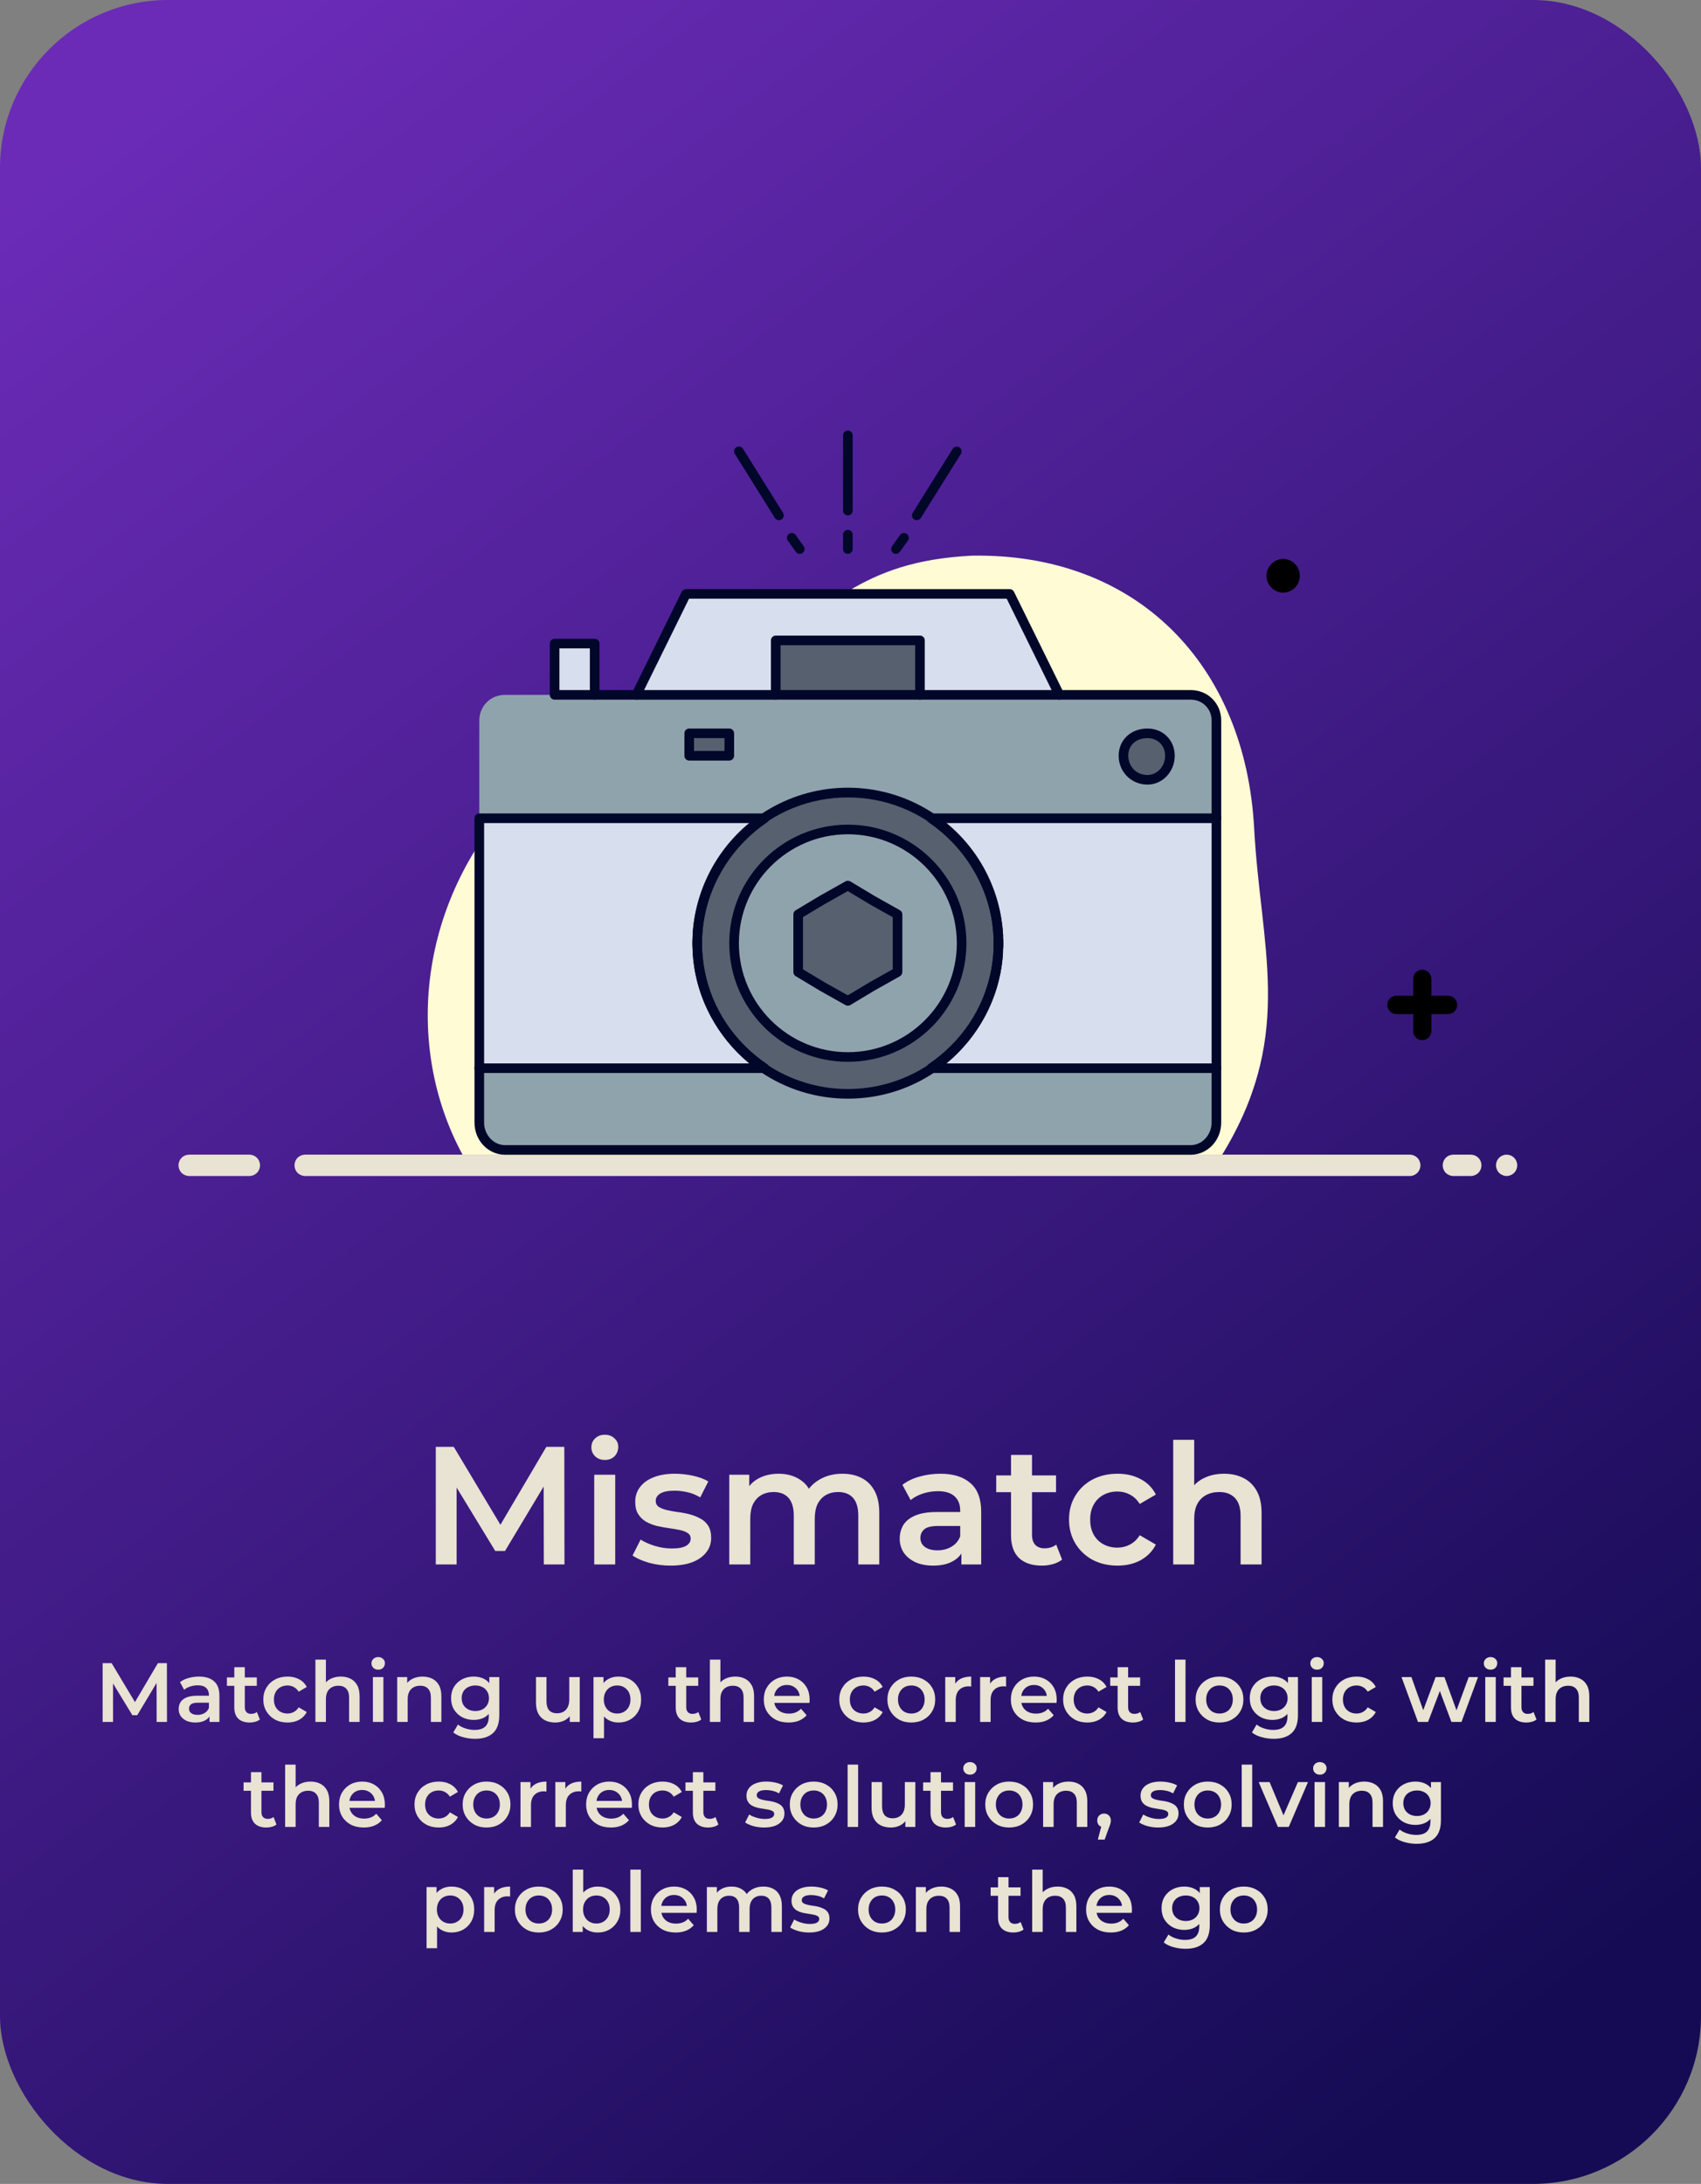 <svg width="162" height="208" viewBox="0 0 162 208" fill="none" xmlns="http://www.w3.org/2000/svg">
<rect x="0" y="0" width="162" height="208" fill="#808080" stroke="none"/>
<path fill-rule="evenodd" clip-rule="evenodd" d="M44.964 103.484H43.362V101.877C43.363 101.646 43.272 101.423 43.109 101.259C42.946 101.094 42.725 101.001 42.493 101C42.019 101 41.636 101.399 41.636 101.877V103.484H40.033C39.559 103.484 39.176 103.883 39.176 104.362C39.176 104.84 39.559 105.239 40.033 105.239H41.636V106.846C41.636 107.325 42.019 107.723 42.493 107.723C42.725 107.722 42.946 107.629 43.109 107.465C43.272 107.3 43.363 107.078 43.362 106.846V105.239H44.964C45.438 105.239 45.822 104.84 45.822 104.362C45.822 103.883 45.438 103.484 44.964 103.484Z" fill="black"/>
<path d="M45.647 110.666C45.526 110.666 45.41 110.618 45.324 110.532C45.238 110.446 45.19 110.33 45.19 110.208V100.899C45.19 99.274 46.463 98 48.089 98H52.82C52.941 98 53.058 98.048 53.144 98.134C53.229 98.22 53.278 98.336 53.278 98.458C53.278 98.579 53.229 98.695 53.144 98.781C53.058 98.867 52.941 98.915 52.82 98.915H48.089C47.828 98.912 47.568 98.962 47.326 99.061C47.084 99.159 46.865 99.305 46.68 99.49C46.495 99.675 46.349 99.895 46.251 100.137C46.152 100.379 46.102 100.638 46.105 100.899V110.208C46.105 110.33 46.057 110.446 45.971 110.532C45.885 110.618 45.769 110.666 45.647 110.666Z" fill="#000729"/>
<rect width="162" height="208" rx="16" fill="url(#paint0_linear_450_10347)"/>
<path fill-rule="evenodd" clip-rule="evenodd" d="M29.051 109.972H134.275C134.543 109.974 134.799 110.082 134.987 110.272C135.175 110.463 135.28 110.72 135.279 110.988C135.28 111.255 135.175 111.513 134.987 111.703C134.799 111.893 134.543 112.002 134.275 112.004H29.051C28.783 112.002 28.527 111.893 28.339 111.703C28.151 111.513 28.046 111.255 28.047 110.988C28.046 110.72 28.151 110.463 28.339 110.272C28.527 110.082 28.783 109.974 29.051 109.972ZM143.493 109.972H143.482C143.214 109.974 142.958 110.082 142.77 110.272C142.581 110.463 142.476 110.72 142.478 110.988C142.476 111.255 142.582 111.513 142.77 111.703C142.958 111.893 143.214 112.002 143.482 112.004H143.493C143.76 112.002 144.017 111.894 144.205 111.703C144.393 111.513 144.498 111.255 144.497 110.988C144.498 110.72 144.393 110.462 144.205 110.272C144.017 110.081 143.76 109.974 143.493 109.972ZM140.086 109.972H138.404C138.137 109.974 137.88 110.081 137.692 110.272C137.504 110.462 137.399 110.72 137.4 110.988C137.399 111.255 137.504 111.513 137.692 111.703C137.881 111.894 138.137 112.002 138.404 112.004H140.086C140.353 112.002 140.609 111.893 140.797 111.703C140.986 111.513 141.091 111.255 141.089 110.988C141.091 110.72 140.986 110.463 140.798 110.272C140.609 110.082 140.353 109.974 140.086 109.972ZM23.76 109.972H18.005C17.737 109.974 17.481 110.081 17.292 110.272C17.104 110.462 16.999 110.72 17 110.988C16.999 111.255 17.104 111.513 17.292 111.703C17.481 111.894 17.737 112.002 18.005 112.004H23.759C24.027 112.002 24.282 111.893 24.471 111.703C24.659 111.513 24.764 111.255 24.763 110.988C24.764 110.72 24.659 110.463 24.471 110.272C24.283 110.082 24.027 109.974 23.759 109.972H23.76Z" fill="#E8E3D2"/>
<path fill-rule="evenodd" clip-rule="evenodd" d="M137.92 94.838H136.319V93.22C136.317 92.99 136.225 92.77 136.063 92.608C135.9 92.446 135.68 92.354 135.45 92.353C135.337 92.354 135.225 92.377 135.12 92.421C135.016 92.465 134.921 92.528 134.841 92.609C134.762 92.689 134.699 92.785 134.656 92.89C134.613 92.995 134.592 93.107 134.592 93.22V94.838H132.99C132.76 94.839 132.54 94.93 132.377 95.092C132.214 95.255 132.122 95.475 132.121 95.704C132.12 95.936 132.211 96.158 132.374 96.323C132.537 96.487 132.758 96.58 132.99 96.582H134.592V98.2C134.592 98.313 134.613 98.425 134.656 98.53C134.699 98.635 134.762 98.73 134.841 98.811C134.921 98.891 135.016 98.955 135.12 98.999C135.225 99.043 135.337 99.066 135.45 99.066C135.68 99.065 135.9 98.974 136.063 98.812C136.225 98.649 136.317 98.429 136.319 98.2V96.582H137.92C138.035 96.581 138.147 96.557 138.252 96.513C138.357 96.468 138.452 96.403 138.532 96.322C138.612 96.24 138.674 96.144 138.717 96.038C138.759 95.932 138.78 95.819 138.778 95.704C138.779 95.591 138.757 95.479 138.714 95.374C138.671 95.269 138.608 95.174 138.529 95.094C138.449 95.013 138.354 94.949 138.25 94.905C138.146 94.862 138.034 94.839 137.92 94.838Z" fill="black"/>
<path fill-rule="evenodd" clip-rule="evenodd" d="M122.212 56.446C122.633 56.439 123.036 56.267 123.332 55.966C123.627 55.665 123.793 55.26 123.793 54.839C123.793 54.417 123.627 54.012 123.332 53.711C123.036 53.41 122.633 53.238 122.212 53.231C121.343 53.231 120.621 53.963 120.621 54.838C120.621 55.727 121.343 56.446 122.212 56.446Z" fill="black"/>
<path fill-rule="evenodd" clip-rule="evenodd" d="M44.052 109.971C38.471 99.677 39.699 85.641 49.572 75.429C56.69 68.354 62.776 65.229 71.844 61.446C79.519 58.258 81.531 53.486 92.559 52.923C108.27 52.652 118.608 63.291 119.443 78.891C120.041 90.07 123.219 98.229 116.823 109.263C116.678 109.503 116.544 109.743 116.4 109.972L44.052 109.971Z" fill="#FFFBD5"/>
<path d="M115.848 101.738V106.926C115.848 108.3 114.78 109.522 113.406 109.522H48.09C46.716 109.522 45.648 108.3 45.648 106.926V101.738H72.73C75.101 103.33 77.892 104.18 80.748 104.18C83.604 104.18 86.395 103.33 88.767 101.738H115.848Z" fill="#8FA3AD"/>
<path d="M115.847 77.931V101.738H88.766C90.329 100.686 91.67 99.336 92.71 97.764C93.751 96.193 94.471 94.432 94.829 92.581C94.86 92.433 94.886 92.285 94.908 92.134C94.922 92.06 94.934 91.985 94.943 91.911C94.966 91.761 94.986 91.609 95.001 91.457C95.01 91.381 95.019 91.305 95.026 91.228C95.032 91.152 95.041 91.075 95.046 90.999C95.051 90.923 95.058 90.853 95.062 90.778C95.076 90.575 95.083 90.374 95.088 90.168C95.091 90.057 95.093 89.946 95.093 89.833C95.093 89.727 95.093 89.621 95.088 89.514C95.088 89.392 95.082 89.27 95.076 89.148C94.973 86.915 94.349 84.737 93.253 82.789C92.158 80.841 90.621 79.176 88.766 77.929L115.847 77.931Z" fill="#D7DEED"/>
<path d="M115.848 68.623V77.931H88.767C86.395 76.34 83.604 75.49 80.748 75.49C77.892 75.49 75.101 76.34 72.73 77.931H45.648V68.623C45.648 67.249 46.716 66.181 48.09 66.181H113.406C114.78 66.181 115.848 67.249 115.848 68.623ZM111.422 71.98C111.422 70.76 110.507 69.843 109.286 69.843C107.913 69.843 106.997 70.759 106.997 71.98C106.997 73.2 107.913 74.269 109.286 74.269C110.507 74.269 111.422 73.202 111.422 71.98ZM69.455 71.98V69.843H65.641V71.98H69.455Z" fill="#8FA3AD"/>
<path d="M109.285 69.843C110.506 69.843 111.422 70.759 111.422 71.98C111.422 73.2 110.506 74.269 109.285 74.269C107.912 74.269 106.996 73.201 106.996 71.98C106.996 70.758 107.912 69.843 109.285 69.843Z" fill="#57606F"/>
<path d="M96.161 56.566L100.892 66.18H87.615V60.992H73.881V66.18H60.603L65.335 56.566H96.161Z" fill="#D7DEED"/>
<path d="M95.09 89.516C95.092 89.621 95.094 89.728 95.094 89.835C95.094 89.947 95.094 90.059 95.09 90.17C95.085 90.373 95.077 90.576 95.064 90.779C95.059 90.853 95.053 90.927 95.047 91.001C95.041 91.075 95.035 91.153 95.027 91.23C95.02 91.306 95.012 91.382 95.003 91.458C94.986 91.611 94.966 91.761 94.944 91.912C94.932 91.986 94.922 92.061 94.909 92.136C94.885 92.285 94.859 92.434 94.83 92.583C94.078 96.415 91.782 99.632 88.684 101.739H88.765C86.394 103.331 83.603 104.181 80.747 104.181C77.891 104.181 75.1 103.331 72.729 101.739H72.81C69.71 99.632 67.417 96.416 66.664 92.583C66.637 92.435 66.61 92.286 66.583 92.136C66.571 92.061 66.56 91.986 66.548 91.912C66.527 91.761 66.507 91.611 66.49 91.458C66.481 91.382 66.473 91.306 66.466 91.23C66.458 91.153 66.451 91.077 66.446 91.001C66.442 90.925 66.433 90.853 66.429 90.779C66.415 90.576 66.408 90.375 66.403 90.17C66.4 90.059 66.398 89.947 66.398 89.835C66.398 89.728 66.398 89.621 66.403 89.516C66.403 89.394 66.409 89.272 66.415 89.15C66.644 84.539 69.171 80.403 72.808 77.93H72.727C75.098 76.338 77.889 75.488 80.745 75.488C83.601 75.488 86.392 76.338 88.763 77.93H88.682C92.319 80.403 94.846 84.539 95.075 89.15C95.083 89.271 95.088 89.393 95.09 89.516ZM91.584 89.835C91.584 83.883 86.701 79 80.749 79C74.797 79 69.914 83.883 69.914 89.835C69.914 95.786 74.797 100.67 80.749 100.67C86.701 100.67 91.584 95.786 91.584 89.835Z" fill="#57606F"/>
<path d="M80.749 79C86.701 79 91.584 83.883 91.584 89.835C91.584 95.786 86.701 100.67 80.749 100.67C74.797 100.67 69.914 95.787 69.914 89.835C69.914 83.883 74.797 79 80.749 79ZM85.48 92.582V87.088L83.038 85.715L80.749 84.341L78.307 85.715L76.018 87.088V92.582L78.307 93.955L80.749 95.329L83.038 93.955L85.48 92.582Z" fill="#8FA3AD"/>
<path d="M87.615 60.991H73.881V66.18H87.615V60.991Z" fill="#57606F"/>
<path d="M85.479 89.835V92.581L83.037 93.955L80.748 95.329L78.306 93.955L76.018 92.581V89.835V87.088L78.306 85.714L80.748 84.341L83.037 85.714L85.479 87.088V89.835Z" fill="#57606F"/>
<path d="M45.648 77.931H72.73C70.875 79.178 69.338 80.843 68.243 82.791C67.147 84.739 66.523 86.917 66.42 89.15C66.414 89.272 66.409 89.394 66.407 89.516C66.405 89.623 66.403 89.729 66.403 89.835C66.403 89.948 66.403 90.059 66.407 90.17C66.413 90.374 66.42 90.577 66.434 90.78C66.438 90.855 66.444 90.927 66.451 91.001C66.457 91.075 66.463 91.154 66.47 91.23C66.478 91.306 66.486 91.382 66.494 91.459C66.51 91.611 66.53 91.763 66.553 91.913C66.562 91.987 66.574 92.062 66.588 92.136C66.609 92.286 66.636 92.434 66.669 92.583C67.027 94.434 67.747 96.195 68.788 97.766C69.828 99.338 71.168 100.688 72.732 101.74H45.648V77.931Z" fill="#D7DEED"/>
<path d="M69.456 69.843H65.641V71.979H69.456V69.843Z" fill="#57606F"/>
<path d="M56.636 61.297H52.82V66.18H56.636V61.297Z" fill="#D7DEED"/>
<path d="M113.405 109.979H48.089C46.49 109.979 45.19 108.61 45.19 106.926V101.738C45.19 101.617 45.238 101.5 45.324 101.414C45.41 101.329 45.526 101.28 45.647 101.28C45.769 101.28 45.885 101.329 45.971 101.414C46.057 101.5 46.105 101.617 46.105 101.738V106.926C46.105 108.085 47.014 109.064 48.089 109.064H113.405C114.481 109.064 115.389 108.085 115.389 106.926V101.738C115.392 101.619 115.442 101.506 115.528 101.423C115.613 101.34 115.728 101.294 115.847 101.294C115.966 101.294 116.081 101.34 116.166 101.423C116.252 101.506 116.302 101.619 116.305 101.738V106.926C116.305 108.61 115.005 109.979 113.405 109.979Z" fill="#000729"/>
<path d="M115.849 78.389C115.727 78.389 115.611 78.341 115.525 78.255C115.439 78.169 115.39 78.052 115.39 77.931V68.622C115.393 68.361 115.344 68.102 115.245 67.859C115.147 67.617 115.001 67.397 114.816 67.213C114.631 67.028 114.411 66.882 114.169 66.783C113.927 66.684 113.668 66.635 113.407 66.638H100.893C100.772 66.638 100.655 66.59 100.57 66.504C100.484 66.418 100.436 66.302 100.436 66.18C100.436 66.059 100.484 65.942 100.57 65.857C100.655 65.771 100.772 65.723 100.893 65.723H113.407C115.032 65.723 116.307 66.996 116.307 68.622V77.931C116.306 78.052 116.258 78.169 116.172 78.255C116.086 78.341 115.97 78.389 115.849 78.389Z" fill="#000729"/>
<path d="M60.603 66.638H56.635C56.514 66.638 56.398 66.59 56.312 66.504C56.226 66.418 56.178 66.302 56.178 66.18C56.178 66.059 56.226 65.942 56.312 65.857C56.398 65.771 56.514 65.723 56.635 65.723H60.603C60.724 65.723 60.841 65.771 60.927 65.857C61.013 65.942 61.061 66.059 61.061 66.18C61.061 66.302 61.013 66.418 60.927 66.504C60.841 66.59 60.724 66.638 60.603 66.638Z" fill="#000729"/>
<path d="M95.089 90.628H95.076C95.016 90.626 94.957 90.613 94.902 90.588C94.847 90.564 94.797 90.529 94.756 90.485C94.715 90.442 94.682 90.39 94.661 90.334C94.64 90.278 94.629 90.218 94.631 90.158C94.634 90.05 94.635 89.944 94.635 89.835C94.635 89.727 94.635 89.632 94.631 89.529C94.627 89.408 94.672 89.29 94.755 89.202C94.839 89.113 94.954 89.061 95.075 89.058C95.196 89.054 95.314 89.099 95.403 89.182C95.491 89.265 95.543 89.38 95.547 89.502C95.549 89.614 95.552 89.723 95.552 89.835C95.552 89.947 95.549 90.067 95.547 90.184C95.543 90.303 95.493 90.416 95.408 90.499C95.323 90.582 95.208 90.628 95.089 90.628Z" fill="#000729"/>
<path d="M95.046 91.458C95.034 91.458 95.021 91.458 95.008 91.458C94.887 91.448 94.775 91.39 94.697 91.297C94.618 91.204 94.579 91.085 94.589 90.963C94.596 90.893 94.601 90.822 94.606 90.751C94.616 90.632 94.673 90.521 94.763 90.443C94.854 90.365 94.972 90.325 95.091 90.333C95.211 90.341 95.323 90.394 95.403 90.484C95.483 90.573 95.525 90.689 95.52 90.809C95.515 90.885 95.509 90.963 95.502 91.04C95.492 91.154 95.44 91.26 95.355 91.337C95.271 91.415 95.161 91.458 95.046 91.458Z" fill="#000729"/>
<path d="M115.847 102.196H88.683C88.585 102.196 88.49 102.165 88.411 102.106C88.332 102.048 88.274 101.966 88.245 101.873C88.217 101.779 88.219 101.679 88.251 101.587C88.283 101.495 88.344 101.415 88.425 101.36C91.561 99.227 93.675 96.079 94.38 92.493C94.407 92.35 94.433 92.209 94.456 92.062L94.491 91.839C94.51 91.701 94.531 91.554 94.547 91.408C94.556 91.331 94.562 91.257 94.57 91.184C94.576 91.125 94.594 91.067 94.622 91.013C94.651 90.961 94.689 90.914 94.736 90.876C94.782 90.838 94.836 90.809 94.893 90.792C94.951 90.774 95.011 90.768 95.071 90.774C95.131 90.78 95.189 90.798 95.242 90.826C95.295 90.855 95.341 90.893 95.38 90.94C95.418 90.986 95.446 91.04 95.464 91.097C95.481 91.155 95.487 91.215 95.481 91.275C95.474 91.354 95.465 91.433 95.455 91.512C95.439 91.665 95.419 91.82 95.396 91.976L95.36 92.209C95.335 92.364 95.308 92.517 95.279 92.67C94.616 96.048 92.782 99.06 90.064 101.281H115.39V78.389H90.057C93.308 81.065 95.327 84.987 95.533 89.129C95.539 89.25 95.497 89.368 95.415 89.459C95.334 89.549 95.22 89.602 95.099 89.608H95.075C94.958 89.608 94.845 89.563 94.76 89.482C94.675 89.401 94.624 89.291 94.619 89.174C94.404 84.862 92.089 80.8 88.425 78.31C88.344 78.255 88.283 78.175 88.251 78.083C88.218 77.991 88.216 77.89 88.245 77.797C88.274 77.703 88.332 77.621 88.41 77.563C88.489 77.505 88.585 77.474 88.683 77.474H115.847C115.969 77.474 116.085 77.522 116.171 77.608C116.257 77.693 116.305 77.81 116.305 77.931V101.738C116.305 101.859 116.257 101.976 116.171 102.062C116.085 102.148 115.969 102.196 115.847 102.196Z" fill="#000729"/>
<path d="M72.812 102.196H45.647C45.526 102.196 45.41 102.148 45.324 102.062C45.238 101.976 45.19 101.859 45.19 101.738V77.931C45.19 77.81 45.238 77.693 45.324 77.608C45.41 77.522 45.526 77.474 45.647 77.474H72.812C72.91 77.474 73.005 77.505 73.084 77.563C73.163 77.621 73.221 77.703 73.25 77.797C73.279 77.89 73.277 77.991 73.244 78.083C73.212 78.175 73.15 78.255 73.069 78.31C69.406 80.8 67.09 84.862 66.876 89.174C66.873 89.234 66.858 89.293 66.833 89.347C66.807 89.401 66.771 89.45 66.726 89.49C66.682 89.531 66.63 89.562 66.573 89.582C66.516 89.602 66.456 89.611 66.396 89.608C66.336 89.605 66.278 89.591 66.223 89.565C66.169 89.539 66.12 89.503 66.08 89.458C66.039 89.414 66.008 89.362 65.988 89.305C65.968 89.249 65.959 89.189 65.962 89.129C66.167 84.987 68.188 81.065 71.438 78.389H46.105V101.282H71.433C68.715 99.061 66.881 96.049 66.217 92.671C66.187 92.519 66.16 92.365 66.136 92.212L66.102 91.986C66.078 91.821 66.058 91.667 66.041 91.51C66.031 91.435 66.024 91.355 66.015 91.277C66.003 91.156 66.04 91.035 66.117 90.941C66.194 90.847 66.305 90.788 66.425 90.776C66.546 90.764 66.667 90.8 66.761 90.877C66.855 90.954 66.914 91.065 66.926 91.186C66.934 91.259 66.941 91.332 66.95 91.406C66.967 91.557 66.986 91.703 67.007 91.849L67.041 92.064C67.064 92.208 67.089 92.352 67.117 92.495C67.821 96.081 69.936 99.229 73.071 101.362C73.152 101.417 73.213 101.496 73.245 101.588C73.278 101.681 73.28 101.781 73.251 101.875C73.222 101.968 73.164 102.05 73.085 102.108C73.007 102.166 72.912 102.198 72.814 102.198L72.812 102.196Z" fill="#000729"/>
<path d="M66.45 91.458C66.335 91.458 66.225 91.415 66.141 91.337C66.056 91.26 66.004 91.153 65.995 91.039C65.988 90.962 65.981 90.884 65.978 90.808C65.974 90.748 65.982 90.688 66.001 90.631C66.021 90.574 66.051 90.522 66.091 90.476C66.131 90.431 66.179 90.394 66.233 90.368C66.287 90.342 66.345 90.326 66.405 90.322C66.465 90.318 66.525 90.326 66.582 90.346C66.639 90.365 66.692 90.396 66.737 90.436C66.782 90.475 66.819 90.523 66.845 90.578C66.872 90.632 66.887 90.69 66.891 90.75C66.895 90.82 66.901 90.891 66.907 90.962C66.917 91.083 66.878 91.203 66.8 91.296C66.722 91.388 66.61 91.446 66.489 91.456C66.476 91.457 66.463 91.458 66.45 91.458Z" fill="#000729"/>
<path d="M66.408 90.628C66.289 90.628 66.174 90.582 66.089 90.499C66.003 90.416 65.954 90.303 65.95 90.184C65.948 90.067 65.945 89.952 65.945 89.835C65.945 89.718 65.948 89.614 65.95 89.502C65.954 89.38 66.006 89.265 66.094 89.182C66.183 89.099 66.3 89.054 66.422 89.058C66.543 89.061 66.658 89.113 66.741 89.202C66.825 89.29 66.869 89.408 66.866 89.529C66.863 89.631 66.862 89.733 66.862 89.835C66.862 89.937 66.862 90.05 66.866 90.158C66.867 90.218 66.857 90.278 66.836 90.334C66.814 90.39 66.782 90.442 66.741 90.485C66.7 90.529 66.65 90.564 66.595 90.588C66.54 90.613 66.481 90.626 66.421 90.628H66.408Z" fill="#000729"/>
<path d="M80.748 104.638C77.8 104.644 74.918 103.766 72.473 102.118C69.233 99.934 66.953 96.49 66.215 92.668C66.18 92.498 66.154 92.35 66.134 92.209C66.119 92.128 66.106 92.047 66.097 91.966C66.073 91.813 66.053 91.656 66.038 91.503C66.029 91.428 66.019 91.346 66.012 91.264C66.005 91.192 65.997 91.109 65.993 91.028C65.986 90.961 65.98 90.884 65.976 90.806C65.963 90.618 65.954 90.412 65.948 90.179C65.946 90.066 65.943 89.951 65.943 89.834C65.943 89.717 65.946 89.611 65.948 89.5C65.948 89.381 65.955 89.253 65.961 89.127C66.178 84.48 68.612 80.151 72.473 77.55C74.651 76.082 77.181 75.219 79.802 75.052C82.424 74.884 85.043 75.417 87.391 76.596C89.738 77.775 91.73 79.557 93.161 81.76C94.592 83.963 95.411 86.508 95.534 89.132C95.54 89.254 95.545 89.384 95.546 89.512C95.549 89.613 95.551 89.725 95.551 89.837C95.551 89.949 95.549 90.069 95.546 90.186C95.54 90.416 95.532 90.622 95.519 90.812C95.515 90.887 95.508 90.965 95.501 91.041C95.495 91.117 95.49 91.195 95.481 91.278C95.475 91.349 95.465 91.431 95.456 91.514C95.442 91.659 95.422 91.816 95.396 91.983C95.388 92.05 95.375 92.131 95.361 92.211C95.34 92.352 95.313 92.501 95.279 92.676C94.545 96.492 92.264 99.936 89.023 102.12C86.578 103.768 83.696 104.645 80.748 104.638ZM80.748 75.948C77.178 75.943 73.744 77.315 71.16 79.779C68.577 82.242 67.043 85.607 66.877 89.172C66.871 89.289 66.867 89.406 66.865 89.522C66.862 89.63 66.861 89.733 66.861 89.835C66.861 89.938 66.861 90.05 66.865 90.158C66.87 90.379 66.878 90.572 66.889 90.749C66.894 90.823 66.9 90.892 66.906 90.963C66.911 91.044 66.918 91.113 66.925 91.183C66.932 91.264 66.941 91.334 66.949 91.405C66.963 91.551 66.981 91.689 67.004 91.842C67.015 91.924 67.025 91.988 67.038 92.054C67.038 92.06 67.038 92.066 67.041 92.072C67.058 92.196 67.081 92.328 67.115 92.489C67.806 96.08 69.945 99.311 72.986 101.359C75.281 102.899 77.983 103.722 80.747 103.722C83.512 103.722 86.213 102.899 88.509 101.359C91.549 99.311 93.689 96.08 94.378 92.496C94.412 92.328 94.436 92.196 94.454 92.072C94.454 92.066 94.456 92.06 94.456 92.054C94.469 91.988 94.48 91.923 94.488 91.856C94.513 91.691 94.531 91.551 94.545 91.413C94.554 91.334 94.563 91.263 94.569 91.193C94.576 91.112 94.583 91.044 94.588 90.974C94.594 90.892 94.6 90.823 94.605 90.752C94.617 90.572 94.625 90.379 94.629 90.161C94.632 90.05 94.633 89.944 94.633 89.836C94.633 89.728 94.633 89.632 94.629 89.53C94.627 89.406 94.623 89.29 94.618 89.175C94.453 85.609 92.919 82.244 90.336 79.78C87.752 77.316 84.318 75.943 80.748 75.947V75.948Z" fill="#000729"/>
<path d="M80.748 101.128C74.521 101.128 69.455 96.062 69.455 89.835C69.455 83.608 74.521 78.542 80.748 78.542C86.976 78.542 92.041 83.608 92.041 89.835C92.041 96.062 86.976 101.128 80.748 101.128ZM80.748 79.458C75.026 79.458 70.371 84.113 70.371 89.835C70.371 95.557 75.026 100.212 80.748 100.212C86.471 100.212 91.126 95.557 91.126 89.835C91.126 84.113 86.471 79.458 80.748 79.458Z" fill="#000729"/>
<path d="M80.748 95.787C80.669 95.786 80.591 95.766 80.523 95.727L78.081 94.354L75.781 92.972C75.713 92.932 75.657 92.874 75.618 92.806C75.579 92.737 75.559 92.659 75.559 92.58V87.088C75.559 87.009 75.579 86.931 75.618 86.862C75.657 86.793 75.713 86.736 75.781 86.695L78.07 85.322L80.523 83.942C80.593 83.902 80.673 83.882 80.754 83.883C80.835 83.884 80.914 83.906 80.984 83.948L83.272 85.322L85.703 86.689C85.773 86.729 85.832 86.787 85.874 86.857C85.915 86.927 85.936 87.007 85.937 87.088V92.582C85.936 92.663 85.915 92.743 85.874 92.813C85.832 92.883 85.773 92.941 85.703 92.981L83.261 94.354L80.984 95.721C80.912 95.764 80.831 95.786 80.748 95.787ZM76.475 92.322L78.542 93.562L80.74 94.799L82.801 93.562L85.021 92.314V87.356L82.813 86.113L80.74 84.87L78.531 86.113L76.475 87.347L76.475 92.322Z" fill="#000729"/>
<path d="M69.455 72.438H65.64C65.58 72.438 65.52 72.426 65.465 72.403C65.409 72.38 65.359 72.346 65.316 72.304C65.273 72.261 65.24 72.211 65.216 72.155C65.194 72.099 65.182 72.04 65.182 71.98V69.843C65.182 69.783 65.194 69.723 65.217 69.668C65.24 69.612 65.273 69.562 65.316 69.519C65.359 69.477 65.409 69.443 65.465 69.42C65.52 69.397 65.58 69.386 65.64 69.386H69.455C69.515 69.386 69.574 69.397 69.63 69.42C69.686 69.443 69.736 69.477 69.779 69.519C69.821 69.562 69.855 69.612 69.878 69.668C69.901 69.723 69.913 69.783 69.913 69.843V71.98C69.913 72.04 69.901 72.099 69.878 72.155C69.855 72.211 69.822 72.261 69.779 72.304C69.736 72.346 69.686 72.38 69.63 72.403C69.575 72.426 69.515 72.438 69.455 72.438ZM66.098 71.522H68.997V70.301H66.098V71.522Z" fill="#000729"/>
<path d="M100.893 66.638H87.617C87.495 66.638 87.379 66.59 87.293 66.504C87.207 66.418 87.159 66.302 87.159 66.18C87.159 66.059 87.207 65.942 87.293 65.857C87.379 65.771 87.495 65.723 87.617 65.723H100.157L95.878 57.023H65.62L61.34 65.724H73.881C74.002 65.724 74.119 65.772 74.205 65.858C74.29 65.944 74.339 66.061 74.339 66.182C74.339 66.303 74.29 66.42 74.205 66.505C74.119 66.591 74.002 66.639 73.881 66.639H60.604C60.526 66.639 60.45 66.62 60.382 66.582C60.314 66.544 60.257 66.49 60.215 66.424C60.174 66.358 60.151 66.282 60.147 66.204C60.143 66.127 60.159 66.049 60.194 65.979L64.924 56.365C64.962 56.289 65.021 56.224 65.094 56.179C65.166 56.134 65.25 56.109 65.335 56.109H96.162C96.248 56.109 96.332 56.134 96.404 56.179C96.477 56.224 96.535 56.289 96.573 56.365L101.304 65.979C101.338 66.049 101.354 66.127 101.35 66.204C101.347 66.282 101.323 66.357 101.282 66.424C101.241 66.49 101.184 66.544 101.116 66.582C101.048 66.62 100.971 66.639 100.893 66.639V66.638Z" fill="#000729"/>
<path d="M56.636 66.637H52.821C52.7 66.637 52.583 66.589 52.498 66.503C52.412 66.418 52.363 66.301 52.363 66.18V61.296C52.363 61.236 52.375 61.177 52.398 61.121C52.421 61.066 52.455 61.015 52.497 60.973C52.54 60.93 52.59 60.897 52.646 60.874C52.702 60.851 52.761 60.839 52.821 60.839H56.636C56.696 60.839 56.756 60.85 56.812 60.873C56.867 60.896 56.918 60.93 56.96 60.973C57.003 61.015 57.036 61.066 57.059 61.121C57.082 61.177 57.094 61.236 57.094 61.296V66.18C57.094 66.24 57.082 66.299 57.059 66.355C57.036 66.411 57.002 66.461 56.96 66.504C56.917 66.546 56.867 66.58 56.812 66.603C56.756 66.626 56.696 66.638 56.636 66.637ZM53.278 65.724H56.177V61.756H53.278V65.724Z" fill="#000729"/>
<path d="M80.749 49.089C80.689 49.089 80.629 49.077 80.573 49.053C80.518 49.03 80.467 48.997 80.425 48.954C80.382 48.911 80.349 48.861 80.326 48.805C80.303 48.75 80.291 48.69 80.291 48.63V41.458C80.291 41.336 80.339 41.22 80.425 41.134C80.511 41.048 80.627 41 80.749 41C80.87 41 80.986 41.048 81.072 41.134C81.158 41.22 81.206 41.336 81.206 41.458V48.63C81.206 48.69 81.194 48.75 81.171 48.805C81.148 48.861 81.115 48.911 81.072 48.954C81.03 48.997 80.979 49.03 80.924 49.053C80.868 49.077 80.809 49.089 80.749 49.089Z" fill="#000729"/>
<path d="M80.749 52.751C80.627 52.751 80.511 52.703 80.425 52.617C80.339 52.531 80.291 52.415 80.291 52.293V50.919C80.291 50.798 80.339 50.682 80.425 50.596C80.511 50.51 80.627 50.462 80.749 50.462C80.87 50.462 80.986 50.51 81.072 50.596C81.158 50.682 81.206 50.798 81.206 50.919V52.293C81.206 52.415 81.158 52.531 81.072 52.617C80.986 52.703 80.87 52.751 80.749 52.751Z" fill="#000729"/>
<path d="M87.311 49.546C87.225 49.547 87.141 49.522 87.069 49.476C86.966 49.412 86.893 49.31 86.865 49.191C86.838 49.073 86.859 48.949 86.923 48.846L90.739 42.741C90.804 42.641 90.907 42.571 91.023 42.546C91.14 42.52 91.262 42.541 91.364 42.605C91.465 42.668 91.538 42.769 91.566 42.885C91.594 43.001 91.576 43.123 91.515 43.226L87.698 49.331C87.657 49.397 87.6 49.451 87.532 49.489C87.465 49.526 87.388 49.546 87.311 49.546Z" fill="#000729"/>
<path d="M85.326 52.751C85.242 52.751 85.16 52.727 85.088 52.683C85.016 52.639 84.958 52.577 84.92 52.502C84.881 52.427 84.864 52.343 84.87 52.259C84.876 52.176 84.905 52.095 84.954 52.027L85.717 50.958C85.752 50.909 85.796 50.868 85.848 50.836C85.899 50.804 85.956 50.783 86.015 50.773C86.074 50.763 86.135 50.765 86.194 50.779C86.252 50.792 86.308 50.817 86.356 50.852C86.405 50.887 86.447 50.931 86.479 50.983C86.511 51.034 86.532 51.09 86.542 51.15C86.552 51.209 86.55 51.27 86.536 51.328C86.523 51.387 86.498 51.442 86.463 51.491L85.7 52.558C85.657 52.617 85.601 52.666 85.536 52.7C85.472 52.733 85.399 52.751 85.326 52.751Z" fill="#000729"/>
<path d="M74.187 49.546C74.109 49.546 74.033 49.526 73.965 49.489C73.897 49.451 73.84 49.397 73.798 49.331L69.984 43.226C69.952 43.175 69.93 43.118 69.92 43.059C69.91 42.999 69.912 42.939 69.926 42.88C69.953 42.762 70.026 42.659 70.129 42.595C70.232 42.531 70.356 42.51 70.475 42.537C70.593 42.564 70.695 42.638 70.76 42.74L74.575 48.845C74.639 48.948 74.66 49.072 74.633 49.191C74.606 49.309 74.532 49.411 74.429 49.476C74.357 49.522 74.273 49.546 74.187 49.546Z" fill="#000729"/>
<path d="M76.171 52.751C76.098 52.751 76.026 52.734 75.961 52.701C75.896 52.667 75.84 52.619 75.797 52.56L75.034 51.492C74.999 51.443 74.973 51.387 74.958 51.328C74.944 51.269 74.942 51.208 74.951 51.148C74.961 51.088 74.982 51.031 75.014 50.979C75.046 50.927 75.088 50.883 75.137 50.847C75.186 50.812 75.242 50.787 75.302 50.773C75.361 50.76 75.422 50.758 75.482 50.768C75.542 50.779 75.599 50.801 75.65 50.834C75.701 50.866 75.746 50.909 75.78 50.959L76.543 52.027C76.592 52.096 76.621 52.176 76.627 52.26C76.633 52.344 76.616 52.428 76.578 52.503C76.539 52.577 76.481 52.64 76.409 52.684C76.337 52.728 76.255 52.751 76.171 52.751Z" fill="#000729"/>
<path d="M87.616 66.638H73.88C73.82 66.638 73.761 66.627 73.705 66.604C73.649 66.581 73.599 66.547 73.556 66.504C73.514 66.462 73.48 66.412 73.457 66.356C73.434 66.3 73.422 66.241 73.422 66.181V60.992C73.422 60.871 73.47 60.754 73.556 60.668C73.642 60.582 73.759 60.534 73.88 60.534H87.616C87.737 60.534 87.854 60.582 87.94 60.668C88.026 60.754 88.074 60.871 88.074 60.992V66.181C88.074 66.241 88.062 66.3 88.039 66.356C88.016 66.412 87.982 66.462 87.94 66.504C87.897 66.547 87.847 66.581 87.791 66.604C87.736 66.627 87.676 66.638 87.616 66.638ZM74.339 65.725H87.157V61.451H74.339V65.725Z" fill="#000729"/>
<path d="M109.286 74.727C107.745 74.727 106.539 73.52 106.539 71.98C106.539 70.476 107.694 69.386 109.286 69.386C110.765 69.386 111.88 70.501 111.88 71.98C111.88 73.495 110.716 74.727 109.286 74.727ZM109.286 70.301C108.189 70.301 107.454 70.976 107.454 71.98C107.454 72.868 108.096 73.811 109.286 73.811C110.211 73.811 110.964 72.99 110.964 71.98C110.964 71.008 110.259 70.301 109.286 70.301Z" fill="#000729"/>
<path d="M41.504 149V137.8H43.216L48.112 145.976H47.216L52.032 137.8H53.744L53.76 149H51.792L51.776 140.888H52.192L48.096 147.72H47.168L43.008 140.888H43.488V149H41.504ZM56.593 149V140.456H58.593V149H56.593ZM57.601 139.048C57.228 139.048 56.919 138.931 56.673 138.696C56.439 138.461 56.321 138.179 56.321 137.848C56.321 137.507 56.439 137.224 56.673 137C56.919 136.765 57.228 136.648 57.601 136.648C57.975 136.648 58.279 136.76 58.513 136.984C58.759 137.197 58.881 137.469 58.881 137.8C58.881 138.152 58.764 138.451 58.529 138.696C58.295 138.931 57.985 139.048 57.601 139.048ZM63.858 149.112C63.144 149.112 62.456 149.021 61.794 148.84C61.144 148.648 60.626 148.419 60.242 148.152L61.01 146.632C61.394 146.877 61.853 147.08 62.386 147.24C62.92 147.4 63.453 147.48 63.986 147.48C64.616 147.48 65.069 147.395 65.346 147.224C65.634 147.053 65.778 146.824 65.778 146.536C65.778 146.301 65.682 146.125 65.49 146.008C65.298 145.88 65.048 145.784 64.738 145.72C64.429 145.656 64.082 145.597 63.698 145.544C63.325 145.491 62.946 145.421 62.562 145.336C62.189 145.24 61.848 145.107 61.538 144.936C61.229 144.755 60.978 144.515 60.786 144.216C60.594 143.917 60.498 143.523 60.498 143.032C60.498 142.488 60.653 142.019 60.962 141.624C61.272 141.219 61.704 140.909 62.258 140.696C62.824 140.472 63.49 140.36 64.258 140.36C64.834 140.36 65.416 140.424 66.002 140.552C66.589 140.68 67.074 140.861 67.458 141.096L66.69 142.616C66.285 142.371 65.874 142.205 65.458 142.12C65.053 142.024 64.648 141.976 64.242 141.976C63.634 141.976 63.181 142.067 62.882 142.248C62.594 142.429 62.45 142.659 62.45 142.936C62.45 143.192 62.546 143.384 62.738 143.512C62.93 143.64 63.181 143.741 63.49 143.816C63.8 143.891 64.141 143.955 64.514 144.008C64.898 144.051 65.277 144.12 65.65 144.216C66.024 144.312 66.365 144.445 66.674 144.616C66.994 144.776 67.25 145.005 67.442 145.304C67.634 145.603 67.73 145.992 67.73 146.472C67.73 147.005 67.57 147.469 67.25 147.864C66.941 148.259 66.498 148.568 65.922 148.792C65.346 149.005 64.658 149.112 63.858 149.112ZM80.237 140.36C80.919 140.36 81.522 140.493 82.045 140.76C82.578 141.027 82.994 141.437 83.293 141.992C83.591 142.536 83.741 143.24 83.741 144.104V149H81.741V144.36C81.741 143.603 81.575 143.037 81.245 142.664C80.914 142.291 80.439 142.104 79.821 142.104C79.383 142.104 78.994 142.2 78.653 142.392C78.322 142.584 78.061 142.867 77.869 143.24C77.687 143.613 77.597 144.088 77.597 144.664V149H75.597V144.36C75.597 143.603 75.431 143.037 75.101 142.664C74.77 142.291 74.295 142.104 73.677 142.104C73.239 142.104 72.85 142.2 72.509 142.392C72.178 142.584 71.917 142.867 71.725 143.24C71.543 143.613 71.453 144.088 71.453 144.664V149H69.453V140.456H71.357V142.728L71.021 142.056C71.309 141.501 71.725 141.08 72.269 140.792C72.823 140.504 73.453 140.36 74.157 140.36C74.957 140.36 75.65 140.557 76.237 140.952C76.834 141.347 77.229 141.944 77.421 142.744L76.637 142.472C76.914 141.832 77.373 141.32 78.013 140.936C78.653 140.552 79.394 140.36 80.237 140.36ZM91.56 149V147.272L91.448 146.904V143.88C91.448 143.293 91.272 142.84 90.92 142.52C90.568 142.189 90.035 142.024 89.32 142.024C88.84 142.024 88.366 142.099 87.896 142.248C87.438 142.397 87.048 142.605 86.728 142.872L85.944 141.416C86.403 141.064 86.947 140.803 87.576 140.632C88.216 140.451 88.878 140.36 89.56 140.36C90.798 140.36 91.752 140.659 92.424 141.256C93.107 141.843 93.448 142.755 93.448 143.992V149H91.56ZM88.872 149.112C88.232 149.112 87.672 149.005 87.192 148.792C86.712 148.568 86.339 148.264 86.072 147.88C85.816 147.485 85.688 147.043 85.688 146.552C85.688 146.072 85.8 145.64 86.024 145.256C86.259 144.872 86.638 144.568 87.16 144.344C87.683 144.12 88.376 144.008 89.24 144.008H91.72V145.336H89.384C88.702 145.336 88.243 145.448 88.008 145.672C87.774 145.885 87.656 146.152 87.656 146.472C87.656 146.835 87.8 147.123 88.088 147.336C88.376 147.549 88.776 147.656 89.288 147.656C89.779 147.656 90.216 147.544 90.6 147.32C90.995 147.096 91.278 146.765 91.448 146.328L91.784 147.528C91.592 148.029 91.246 148.419 90.744 148.696C90.254 148.973 89.63 149.112 88.872 149.112ZM99.231 149.112C98.293 149.112 97.567 148.872 97.055 148.392C96.543 147.901 96.287 147.181 96.287 146.232V138.568H98.287V146.184C98.287 146.589 98.388 146.904 98.591 147.128C98.805 147.352 99.098 147.464 99.471 147.464C99.919 147.464 100.292 147.347 100.591 147.112L101.151 148.536C100.916 148.728 100.628 148.872 100.287 148.968C99.946 149.064 99.594 149.112 99.231 149.112ZM94.879 142.12V140.52H100.575V142.12H94.879ZM106.435 149.112C105.539 149.112 104.739 148.925 104.035 148.552C103.342 148.168 102.798 147.645 102.403 146.984C102.008 146.323 101.811 145.571 101.811 144.728C101.811 143.875 102.008 143.123 102.403 142.472C102.798 141.811 103.342 141.293 104.035 140.92C104.739 140.547 105.539 140.36 106.435 140.36C107.267 140.36 107.998 140.531 108.627 140.872C109.267 141.203 109.752 141.693 110.083 142.344L108.547 143.24C108.291 142.835 107.976 142.536 107.603 142.344C107.24 142.152 106.846 142.056 106.419 142.056C105.928 142.056 105.486 142.163 105.091 142.376C104.696 142.589 104.387 142.899 104.163 143.304C103.939 143.699 103.827 144.173 103.827 144.728C103.827 145.283 103.939 145.763 104.163 146.168C104.387 146.563 104.696 146.867 105.091 147.08C105.486 147.293 105.928 147.4 106.419 147.4C106.846 147.4 107.24 147.304 107.603 147.112C107.976 146.92 108.291 146.621 108.547 146.216L110.083 147.112C109.752 147.752 109.267 148.248 108.627 148.6C107.998 148.941 107.267 149.112 106.435 149.112ZM116.582 140.36C117.265 140.36 117.873 140.493 118.406 140.76C118.95 141.027 119.377 141.437 119.686 141.992C119.995 142.536 120.15 143.24 120.15 144.104V149H118.15V144.36C118.15 143.603 117.969 143.037 117.606 142.664C117.254 142.291 116.758 142.104 116.118 142.104C115.649 142.104 115.233 142.2 114.87 142.392C114.507 142.584 114.225 142.872 114.022 143.256C113.83 143.629 113.734 144.104 113.734 144.68V149H111.734V137.128H113.734V142.76L113.302 142.056C113.601 141.512 114.033 141.096 114.598 140.808C115.174 140.509 115.835 140.36 116.582 140.36Z" fill="#E8E3D2"/>
<path d="M9.775 164V158.4H10.631L13.079 162.488H12.631L15.039 158.4H15.895L15.903 164H14.919L14.911 159.944H15.119L13.071 163.36H12.607L10.527 159.944H10.767V164H9.775ZM19.952 164V163.136L19.896 162.952V161.44C19.896 161.147 19.808 160.92 19.632 160.76C19.456 160.595 19.189 160.512 18.832 160.512C18.592 160.512 18.355 160.549 18.12 160.624C17.891 160.699 17.696 160.803 17.536 160.936L17.144 160.208C17.373 160.032 17.645 159.901 17.96 159.816C18.28 159.725 18.611 159.68 18.952 159.68C19.571 159.68 20.048 159.829 20.384 160.128C20.725 160.421 20.896 160.877 20.896 161.496V164H19.952ZM18.608 164.056C18.288 164.056 18.008 164.003 17.768 163.896C17.528 163.784 17.341 163.632 17.208 163.44C17.08 163.243 17.016 163.021 17.016 162.776C17.016 162.536 17.072 162.32 17.184 162.128C17.301 161.936 17.491 161.784 17.752 161.672C18.013 161.56 18.36 161.504 18.792 161.504H20.032V162.168H18.864C18.523 162.168 18.293 162.224 18.176 162.336C18.059 162.443 18 162.576 18 162.736C18 162.917 18.072 163.061 18.216 163.168C18.36 163.275 18.56 163.328 18.816 163.328C19.061 163.328 19.28 163.272 19.472 163.16C19.669 163.048 19.811 162.883 19.896 162.664L20.064 163.264C19.968 163.515 19.795 163.709 19.544 163.848C19.299 163.987 18.987 164.056 18.608 164.056ZM23.787 164.056C23.318 164.056 22.955 163.936 22.699 163.696C22.443 163.451 22.315 163.091 22.315 162.616V158.784H23.315V162.592C23.315 162.795 23.366 162.952 23.467 163.064C23.574 163.176 23.721 163.232 23.907 163.232C24.131 163.232 24.318 163.173 24.467 163.056L24.747 163.768C24.63 163.864 24.486 163.936 24.315 163.984C24.145 164.032 23.969 164.056 23.787 164.056ZM21.611 160.56V159.76H24.459V160.56H21.611ZM27.389 164.056C26.941 164.056 26.541 163.963 26.189 163.776C25.843 163.584 25.571 163.323 25.373 162.992C25.176 162.661 25.077 162.285 25.077 161.864C25.077 161.437 25.176 161.061 25.373 160.736C25.571 160.405 25.843 160.147 26.189 159.96C26.541 159.773 26.941 159.68 27.389 159.68C27.805 159.68 28.171 159.765 28.485 159.936C28.805 160.101 29.048 160.347 29.213 160.672L28.445 161.12C28.317 160.917 28.16 160.768 27.973 160.672C27.792 160.576 27.595 160.528 27.381 160.528C27.136 160.528 26.915 160.581 26.717 160.688C26.52 160.795 26.365 160.949 26.253 161.152C26.141 161.349 26.085 161.587 26.085 161.864C26.085 162.141 26.141 162.381 26.253 162.584C26.365 162.781 26.52 162.933 26.717 163.04C26.915 163.147 27.136 163.2 27.381 163.2C27.595 163.2 27.792 163.152 27.973 163.056C28.16 162.96 28.317 162.811 28.445 162.608L29.213 163.056C29.048 163.376 28.805 163.624 28.485 163.8C28.171 163.971 27.805 164.056 27.389 164.056ZM32.463 159.68C32.804 159.68 33.108 159.747 33.375 159.88C33.647 160.013 33.86 160.219 34.015 160.496C34.169 160.768 34.247 161.12 34.247 161.552V164H33.247V161.68C33.247 161.301 33.156 161.019 32.975 160.832C32.799 160.645 32.551 160.552 32.231 160.552C31.996 160.552 31.788 160.6 31.607 160.696C31.425 160.792 31.284 160.936 31.183 161.128C31.087 161.315 31.039 161.552 31.039 161.84V164H30.039V158.064H31.039V160.88L30.823 160.528C30.972 160.256 31.188 160.048 31.471 159.904C31.759 159.755 32.09 159.68 32.463 159.68ZM35.515 164V159.728H36.515V164H35.515ZM36.019 159.024C35.833 159.024 35.678 158.965 35.555 158.848C35.438 158.731 35.379 158.589 35.379 158.424C35.379 158.253 35.438 158.112 35.555 158C35.678 157.883 35.833 157.824 36.019 157.824C36.206 157.824 36.358 157.88 36.475 157.992C36.598 158.099 36.659 158.235 36.659 158.4C36.659 158.576 36.601 158.725 36.483 158.848C36.366 158.965 36.211 159.024 36.019 159.024ZM40.252 159.68C40.593 159.68 40.897 159.747 41.164 159.88C41.436 160.013 41.649 160.219 41.804 160.496C41.959 160.768 42.036 161.12 42.036 161.552V164H41.036V161.68C41.036 161.301 40.945 161.019 40.764 160.832C40.588 160.645 40.34 160.552 40.02 160.552C39.785 160.552 39.577 160.6 39.396 160.696C39.215 160.792 39.073 160.936 38.972 161.128C38.876 161.315 38.828 161.552 38.828 161.84V164H37.828V159.728H38.78V160.88L38.612 160.528C38.761 160.256 38.977 160.048 39.26 159.904C39.548 159.755 39.879 159.68 40.252 159.68ZM45.248 165.608C44.854 165.608 44.467 165.555 44.088 165.448C43.715 165.347 43.408 165.197 43.168 165L43.616 164.248C43.803 164.403 44.038 164.525 44.32 164.616C44.608 164.712 44.899 164.76 45.192 164.76C45.662 164.76 46.006 164.651 46.224 164.432C46.443 164.219 46.552 163.896 46.552 163.464V162.704L46.632 161.736L46.6 160.768V159.728H47.552V163.352C47.552 164.125 47.355 164.693 46.96 165.056C46.566 165.424 45.995 165.608 45.248 165.608ZM45.12 163.808C44.715 163.808 44.347 163.723 44.016 163.552C43.691 163.376 43.432 163.133 43.24 162.824C43.054 162.515 42.96 162.152 42.96 161.736C42.96 161.325 43.054 160.965 43.24 160.656C43.432 160.347 43.691 160.107 44.016 159.936C44.347 159.765 44.715 159.68 45.12 159.68C45.483 159.68 45.808 159.752 46.096 159.896C46.384 160.04 46.614 160.264 46.784 160.568C46.96 160.872 47.048 161.261 47.048 161.736C47.048 162.211 46.96 162.603 46.784 162.912C46.614 163.216 46.384 163.443 46.096 163.592C45.808 163.736 45.483 163.808 45.12 163.808ZM45.272 162.96C45.523 162.96 45.747 162.909 45.944 162.808C46.142 162.701 46.294 162.557 46.4 162.376C46.512 162.189 46.568 161.976 46.568 161.736C46.568 161.496 46.512 161.285 46.4 161.104C46.294 160.917 46.142 160.776 45.944 160.68C45.747 160.579 45.523 160.528 45.272 160.528C45.022 160.528 44.795 160.579 44.592 160.68C44.395 160.776 44.24 160.917 44.128 161.104C44.022 161.285 43.968 161.496 43.968 161.736C43.968 161.976 44.022 162.189 44.128 162.376C44.24 162.557 44.395 162.701 44.592 162.808C44.795 162.909 45.022 162.96 45.272 162.96ZM52.886 164.056C52.523 164.056 52.203 163.989 51.926 163.856C51.648 163.717 51.432 163.509 51.278 163.232C51.123 162.949 51.046 162.595 51.046 162.168V159.728H52.046V162.032C52.046 162.416 52.131 162.704 52.302 162.896C52.478 163.083 52.726 163.176 53.046 163.176C53.281 163.176 53.483 163.128 53.654 163.032C53.83 162.936 53.966 162.792 54.062 162.6C54.163 162.408 54.214 162.171 54.214 161.888V159.728H55.214V164H54.262V162.848L54.43 163.2C54.286 163.477 54.075 163.691 53.798 163.84C53.52 163.984 53.217 164.056 52.886 164.056ZM58.891 164.056C58.544 164.056 58.227 163.976 57.939 163.816C57.657 163.656 57.43 163.416 57.259 163.096C57.094 162.771 57.011 162.36 57.011 161.864C57.011 161.363 57.091 160.952 57.251 160.632C57.416 160.312 57.641 160.075 57.923 159.92C58.206 159.76 58.529 159.68 58.891 159.68C59.312 159.68 59.683 159.771 60.003 159.952C60.328 160.133 60.584 160.387 60.771 160.712C60.963 161.037 61.059 161.421 61.059 161.864C61.059 162.307 60.963 162.693 60.771 163.024C60.584 163.349 60.328 163.603 60.003 163.784C59.683 163.965 59.312 164.056 58.891 164.056ZM56.523 165.552V159.728H57.475V160.736L57.443 161.872L57.523 163.008V165.552H56.523ZM58.779 163.2C59.019 163.2 59.233 163.147 59.419 163.04C59.611 162.933 59.763 162.779 59.875 162.576C59.987 162.373 60.043 162.136 60.043 161.864C60.043 161.587 59.987 161.349 59.875 161.152C59.763 160.949 59.611 160.795 59.419 160.688C59.233 160.581 59.019 160.528 58.779 160.528C58.539 160.528 58.323 160.581 58.131 160.688C57.939 160.795 57.787 160.949 57.675 161.152C57.563 161.349 57.507 161.587 57.507 161.864C57.507 162.136 57.563 162.373 57.675 162.576C57.787 162.779 57.939 162.933 58.131 163.04C58.323 163.147 58.539 163.2 58.779 163.2ZM65.826 164.056C65.357 164.056 64.995 163.936 64.739 163.696C64.483 163.451 64.355 163.091 64.355 162.616V158.784H65.355V162.592C65.355 162.795 65.405 162.952 65.507 163.064C65.613 163.176 65.76 163.232 65.947 163.232C66.171 163.232 66.357 163.173 66.507 163.056L66.787 163.768C66.669 163.864 66.525 163.936 66.355 163.984C66.184 164.032 66.008 164.056 65.826 164.056ZM63.651 160.56V159.76H66.499V160.56H63.651ZM70.033 159.68C70.374 159.68 70.678 159.747 70.945 159.88C71.217 160.013 71.43 160.219 71.585 160.496C71.74 160.768 71.817 161.12 71.817 161.552V164H70.817V161.68C70.817 161.301 70.727 161.019 70.545 160.832C70.369 160.645 70.121 160.552 69.801 160.552C69.567 160.552 69.359 160.6 69.177 160.696C68.996 160.792 68.855 160.936 68.753 161.128C68.657 161.315 68.609 161.552 68.609 161.84V164H67.609V158.064H68.609V160.88L68.393 160.528C68.543 160.256 68.758 160.048 69.041 159.904C69.329 159.755 69.66 159.68 70.033 159.68ZM75.102 164.056C74.627 164.056 74.211 163.963 73.853 163.776C73.501 163.584 73.227 163.323 73.029 162.992C72.838 162.661 72.742 162.285 72.742 161.864C72.742 161.437 72.835 161.061 73.022 160.736C73.213 160.405 73.475 160.147 73.805 159.96C74.141 159.773 74.523 159.68 74.95 159.68C75.365 159.68 75.736 159.771 76.061 159.952C76.387 160.133 76.643 160.389 76.829 160.72C77.016 161.051 77.109 161.44 77.109 161.888C77.109 161.931 77.107 161.979 77.102 162.032C77.102 162.085 77.099 162.136 77.094 162.184H73.534V161.52H76.566L76.174 161.728C76.179 161.483 76.128 161.267 76.022 161.08C75.915 160.893 75.768 160.747 75.582 160.64C75.4 160.533 75.189 160.48 74.95 160.48C74.704 160.48 74.488 160.533 74.302 160.64C74.12 160.747 73.976 160.896 73.87 161.088C73.768 161.275 73.718 161.496 73.718 161.752V161.912C73.718 162.168 73.776 162.395 73.894 162.592C74.011 162.789 74.176 162.941 74.389 163.048C74.603 163.155 74.848 163.208 75.126 163.208C75.365 163.208 75.582 163.171 75.773 163.096C75.966 163.021 76.136 162.904 76.285 162.744L76.822 163.36C76.629 163.584 76.387 163.757 76.094 163.88C75.805 163.997 75.475 164.056 75.102 164.056ZM82.241 164.056C81.793 164.056 81.393 163.963 81.041 163.776C80.694 163.584 80.422 163.323 80.225 162.992C80.028 162.661 79.929 162.285 79.929 161.864C79.929 161.437 80.028 161.061 80.225 160.736C80.422 160.405 80.694 160.147 81.041 159.96C81.393 159.773 81.793 159.68 82.241 159.68C82.657 159.68 83.022 159.765 83.337 159.936C83.657 160.101 83.9 160.347 84.065 160.672L83.297 161.12C83.169 160.917 83.012 160.768 82.825 160.672C82.644 160.576 82.446 160.528 82.233 160.528C81.988 160.528 81.766 160.581 81.569 160.688C81.372 160.795 81.217 160.949 81.105 161.152C80.993 161.349 80.937 161.587 80.937 161.864C80.937 162.141 80.993 162.381 81.105 162.584C81.217 162.781 81.372 162.933 81.569 163.04C81.766 163.147 81.988 163.2 82.233 163.2C82.446 163.2 82.644 163.152 82.825 163.056C83.012 162.96 83.169 162.811 83.297 162.608L84.065 163.056C83.9 163.376 83.657 163.624 83.337 163.8C83.022 163.971 82.657 164.056 82.241 164.056ZM86.787 164.056C86.35 164.056 85.96 163.963 85.619 163.776C85.278 163.584 85.008 163.323 84.811 162.992C84.614 162.661 84.515 162.285 84.515 161.864C84.515 161.437 84.614 161.061 84.811 160.736C85.008 160.405 85.278 160.147 85.619 159.96C85.96 159.773 86.35 159.68 86.787 159.68C87.23 159.68 87.622 159.773 87.963 159.96C88.31 160.147 88.579 160.403 88.771 160.728C88.968 161.053 89.067 161.432 89.067 161.864C89.067 162.285 88.968 162.661 88.771 162.992C88.579 163.323 88.31 163.584 87.963 163.776C87.622 163.963 87.23 164.056 86.787 164.056ZM86.787 163.2C87.032 163.2 87.251 163.147 87.443 163.04C87.635 162.933 87.784 162.779 87.891 162.576C88.003 162.373 88.059 162.136 88.059 161.864C88.059 161.587 88.003 161.349 87.891 161.152C87.784 160.949 87.635 160.795 87.443 160.688C87.251 160.581 87.035 160.528 86.795 160.528C86.55 160.528 86.331 160.581 86.139 160.688C85.952 160.795 85.803 160.949 85.691 161.152C85.579 161.349 85.523 161.587 85.523 161.864C85.523 162.136 85.579 162.373 85.691 162.576C85.803 162.779 85.952 162.933 86.139 163.04C86.331 163.147 86.547 163.2 86.787 163.2ZM90.023 164V159.728H90.975V160.904L90.863 160.56C90.991 160.272 91.191 160.053 91.463 159.904C91.74 159.755 92.085 159.68 92.495 159.68V160.632C92.453 160.621 92.412 160.616 92.375 160.616C92.338 160.611 92.3 160.608 92.263 160.608C91.885 160.608 91.583 160.72 91.359 160.944C91.135 161.163 91.023 161.491 91.023 161.928V164H90.023ZM93.344 164V159.728H94.296V160.904L94.183 160.56C94.311 160.272 94.511 160.053 94.784 159.904C95.061 159.755 95.405 159.68 95.816 159.68V160.632C95.773 160.621 95.733 160.616 95.695 160.616C95.658 160.611 95.621 160.608 95.584 160.608C95.205 160.608 94.903 160.72 94.68 160.944C94.456 161.163 94.344 161.491 94.344 161.928V164H93.344ZM98.633 164.056C98.158 164.056 97.742 163.963 97.385 163.776C97.033 163.584 96.758 163.323 96.561 162.992C96.369 162.661 96.273 162.285 96.273 161.864C96.273 161.437 96.366 161.061 96.553 160.736C96.745 160.405 97.006 160.147 97.337 159.96C97.673 159.773 98.054 159.68 98.481 159.68C98.897 159.68 99.267 159.771 99.593 159.952C99.918 160.133 100.174 160.389 100.361 160.72C100.547 161.051 100.641 161.44 100.641 161.888C100.641 161.931 100.638 161.979 100.633 162.032C100.633 162.085 100.63 162.136 100.625 162.184H97.065V161.52H100.097L99.705 161.728C99.71 161.483 99.659 161.267 99.553 161.08C99.446 160.893 99.299 160.747 99.113 160.64C98.931 160.533 98.721 160.48 98.481 160.48C98.235 160.48 98.019 160.533 97.833 160.64C97.651 160.747 97.507 160.896 97.401 161.088C97.299 161.275 97.249 161.496 97.249 161.752V161.912C97.249 162.168 97.307 162.395 97.425 162.592C97.542 162.789 97.707 162.941 97.921 163.048C98.134 163.155 98.379 163.208 98.657 163.208C98.897 163.208 99.113 163.171 99.305 163.096C99.497 163.021 99.667 162.904 99.817 162.744L100.353 163.36C100.161 163.584 99.918 163.757 99.625 163.88C99.337 163.997 99.006 164.056 98.633 164.056ZM103.561 164.056C103.113 164.056 102.713 163.963 102.361 163.776C102.015 163.584 101.743 163.323 101.545 162.992C101.348 162.661 101.249 162.285 101.249 161.864C101.249 161.437 101.348 161.061 101.545 160.736C101.743 160.405 102.015 160.147 102.361 159.96C102.713 159.773 103.113 159.68 103.561 159.68C103.977 159.68 104.343 159.765 104.657 159.936C104.977 160.101 105.22 160.347 105.385 160.672L104.617 161.12C104.489 160.917 104.332 160.768 104.145 160.672C103.964 160.576 103.767 160.528 103.553 160.528C103.308 160.528 103.087 160.581 102.889 160.688C102.692 160.795 102.537 160.949 102.425 161.152C102.313 161.349 102.257 161.587 102.257 161.864C102.257 162.141 102.313 162.381 102.425 162.584C102.537 162.781 102.692 162.933 102.889 163.04C103.087 163.147 103.308 163.2 103.553 163.2C103.767 163.2 103.964 163.152 104.145 163.056C104.332 162.96 104.489 162.811 104.617 162.608L105.385 163.056C105.22 163.376 104.977 163.624 104.657 163.8C104.343 163.971 103.977 164.056 103.561 164.056ZM107.912 164.056C107.443 164.056 107.08 163.936 106.824 163.696C106.568 163.451 106.44 163.091 106.44 162.616V158.784H107.44V162.592C107.44 162.795 107.491 162.952 107.592 163.064C107.699 163.176 107.846 163.232 108.032 163.232C108.256 163.232 108.443 163.173 108.592 163.056L108.872 163.768C108.755 163.864 108.611 163.936 108.44 163.984C108.27 164.032 108.094 164.056 107.912 164.056ZM105.736 160.56V159.76H108.584V160.56H105.736ZM111.906 164V158.064H112.906V164H111.906ZM116.139 164.056C115.701 164.056 115.312 163.963 114.971 163.776C114.629 163.584 114.36 163.323 114.163 162.992C113.965 162.661 113.867 162.285 113.867 161.864C113.867 161.437 113.965 161.061 114.163 160.736C114.36 160.405 114.629 160.147 114.971 159.96C115.312 159.773 115.701 159.68 116.139 159.68C116.581 159.68 116.973 159.773 117.315 159.96C117.661 160.147 117.931 160.403 118.123 160.728C118.32 161.053 118.419 161.432 118.419 161.864C118.419 162.285 118.32 162.661 118.123 162.992C117.931 163.323 117.661 163.584 117.315 163.776C116.973 163.963 116.581 164.056 116.139 164.056ZM116.139 163.2C116.384 163.2 116.603 163.147 116.795 163.04C116.987 162.933 117.136 162.779 117.243 162.576C117.355 162.373 117.411 162.136 117.411 161.864C117.411 161.587 117.355 161.349 117.243 161.152C117.136 160.949 116.987 160.795 116.795 160.688C116.603 160.581 116.387 160.528 116.147 160.528C115.901 160.528 115.683 160.581 115.491 160.688C115.304 160.795 115.155 160.949 115.043 161.152C114.931 161.349 114.875 161.587 114.875 161.864C114.875 162.136 114.931 162.373 115.043 162.576C115.155 162.779 115.304 162.933 115.491 163.04C115.683 163.147 115.899 163.2 116.139 163.2ZM121.311 165.608C120.916 165.608 120.529 165.555 120.151 165.448C119.777 165.347 119.471 165.197 119.231 165L119.679 164.248C119.865 164.403 120.1 164.525 120.383 164.616C120.671 164.712 120.961 164.76 121.255 164.76C121.724 164.76 122.068 164.651 122.287 164.432C122.505 164.219 122.615 163.896 122.615 163.464V162.704L122.695 161.736L122.663 160.768V159.728H123.615V163.352C123.615 164.125 123.417 164.693 123.023 165.056C122.628 165.424 122.057 165.608 121.311 165.608ZM121.183 163.808C120.777 163.808 120.409 163.723 120.079 163.552C119.753 163.376 119.495 163.133 119.303 162.824C119.116 162.515 119.023 162.152 119.023 161.736C119.023 161.325 119.116 160.965 119.303 160.656C119.495 160.347 119.753 160.107 120.079 159.936C120.409 159.765 120.777 159.68 121.183 159.68C121.545 159.68 121.871 159.752 122.159 159.896C122.447 160.04 122.676 160.264 122.847 160.568C123.023 160.872 123.111 161.261 123.111 161.736C123.111 162.211 123.023 162.603 122.847 162.912C122.676 163.216 122.447 163.443 122.159 163.592C121.871 163.736 121.545 163.808 121.183 163.808ZM121.335 162.96C121.585 162.96 121.809 162.909 122.007 162.808C122.204 162.701 122.356 162.557 122.463 162.376C122.575 162.189 122.631 161.976 122.631 161.736C122.631 161.496 122.575 161.285 122.463 161.104C122.356 160.917 122.204 160.776 122.007 160.68C121.809 160.579 121.585 160.528 121.335 160.528C121.084 160.528 120.857 160.579 120.655 160.68C120.457 160.776 120.303 160.917 120.191 161.104C120.084 161.285 120.031 161.496 120.031 161.736C120.031 161.976 120.084 162.189 120.191 162.376C120.303 162.557 120.457 162.701 120.655 162.808C120.857 162.909 121.084 162.96 121.335 162.96ZM124.929 164V159.728H125.929V164H124.929ZM125.433 159.024C125.247 159.024 125.092 158.965 124.969 158.848C124.852 158.731 124.793 158.589 124.793 158.424C124.793 158.253 124.852 158.112 124.969 158C125.092 157.883 125.247 157.824 125.433 157.824C125.62 157.824 125.772 157.88 125.889 157.992C126.012 158.099 126.073 158.235 126.073 158.4C126.073 158.576 126.015 158.725 125.897 158.848C125.78 158.965 125.625 159.024 125.433 159.024ZM129.202 164.056C128.754 164.056 128.354 163.963 128.002 163.776C127.655 163.584 127.383 163.323 127.186 162.992C126.989 162.661 126.89 162.285 126.89 161.864C126.89 161.437 126.989 161.061 127.186 160.736C127.383 160.405 127.655 160.147 128.002 159.96C128.354 159.773 128.754 159.68 129.202 159.68C129.618 159.68 129.983 159.765 130.298 159.936C130.618 160.101 130.861 160.347 131.026 160.672L130.258 161.12C130.13 160.917 129.973 160.768 129.786 160.672C129.605 160.576 129.407 160.528 129.194 160.528C128.949 160.528 128.727 160.581 128.53 160.688C128.333 160.795 128.178 160.949 128.066 161.152C127.954 161.349 127.898 161.587 127.898 161.864C127.898 162.141 127.954 162.381 128.066 162.584C128.178 162.781 128.333 162.933 128.53 163.04C128.727 163.147 128.949 163.2 129.194 163.2C129.407 163.2 129.605 163.152 129.786 163.056C129.973 162.96 130.13 162.811 130.258 162.608L131.026 163.056C130.861 163.376 130.618 163.624 130.298 163.8C129.983 163.971 129.618 164.056 129.202 164.056ZM135.045 164L133.477 159.728H134.421L135.765 163.496H135.317L136.725 159.728H137.565L138.933 163.496H138.493L139.877 159.728H140.765L139.189 164H138.229L136.981 160.664H137.277L136.005 164H135.045ZM141.453 164V159.728H142.453V164H141.453ZM141.957 159.024C141.77 159.024 141.616 158.965 141.493 158.848C141.376 158.731 141.317 158.589 141.317 158.424C141.317 158.253 141.376 158.112 141.493 158C141.616 157.883 141.77 157.824 141.957 157.824C142.144 157.824 142.296 157.88 142.413 157.992C142.536 158.099 142.597 158.235 142.597 158.4C142.597 158.576 142.538 158.725 142.421 158.848C142.304 158.965 142.149 159.024 141.957 159.024ZM145.373 164.056C144.904 164.056 144.541 163.936 144.285 163.696C144.029 163.451 143.901 163.091 143.901 162.616V158.784H144.901V162.592C144.901 162.795 144.952 162.952 145.053 163.064C145.16 163.176 145.307 163.232 145.493 163.232C145.717 163.232 145.904 163.173 146.053 163.056L146.333 163.768C146.216 163.864 146.072 163.936 145.901 163.984C145.731 164.032 145.555 164.056 145.373 164.056ZM143.197 160.56V159.76H146.045V160.56H143.197ZM149.58 159.68C149.921 159.68 150.225 159.747 150.492 159.88C150.764 160.013 150.977 160.219 151.132 160.496C151.287 160.768 151.364 161.12 151.364 161.552V164H150.364V161.68C150.364 161.301 150.273 161.019 150.092 160.832C149.916 160.645 149.668 160.552 149.348 160.552C149.113 160.552 148.905 160.6 148.724 160.696C148.543 160.792 148.401 160.936 148.3 161.128C148.204 161.315 148.156 161.552 148.156 161.84V164H147.156V158.064H148.156V160.88L147.94 160.528C148.089 160.256 148.305 160.048 148.588 159.904C148.876 159.755 149.207 159.68 149.58 159.68ZM25.373 174.056C24.904 174.056 24.541 173.936 24.285 173.696C24.029 173.451 23.901 173.091 23.901 172.616V168.784H24.901V172.592C24.901 172.795 24.952 172.952 25.053 173.064C25.16 173.176 25.307 173.232 25.493 173.232C25.717 173.232 25.904 173.173 26.053 173.056L26.333 173.768C26.216 173.864 26.072 173.936 25.901 173.984C25.731 174.032 25.555 174.056 25.373 174.056ZM23.197 170.56V169.76H26.045V170.56H23.197ZM29.58 169.68C29.921 169.68 30.225 169.747 30.492 169.88C30.764 170.013 30.977 170.219 31.132 170.496C31.287 170.768 31.364 171.12 31.364 171.552V174H30.364V171.68C30.364 171.301 30.273 171.019 30.092 170.832C29.916 170.645 29.668 170.552 29.348 170.552C29.113 170.552 28.905 170.6 28.724 170.696C28.543 170.792 28.401 170.936 28.3 171.128C28.204 171.315 28.156 171.552 28.156 171.84V174H27.156V168.064H28.156V170.88L27.94 170.528C28.089 170.256 28.305 170.048 28.588 169.904C28.876 169.755 29.207 169.68 29.58 169.68ZM34.648 174.056C34.174 174.056 33.758 173.963 33.4 173.776C33.048 173.584 32.774 173.323 32.576 172.992C32.384 172.661 32.288 172.285 32.288 171.864C32.288 171.437 32.382 171.061 32.568 170.736C32.76 170.405 33.022 170.147 33.352 169.96C33.688 169.773 34.07 169.68 34.496 169.68C34.912 169.68 35.283 169.771 35.608 169.952C35.934 170.133 36.19 170.389 36.376 170.72C36.563 171.051 36.656 171.44 36.656 171.888C36.656 171.931 36.654 171.979 36.648 172.032C36.648 172.085 36.646 172.136 36.64 172.184H33.08V171.52H36.112L35.72 171.728C35.726 171.483 35.675 171.267 35.568 171.08C35.462 170.893 35.315 170.747 35.128 170.64C34.947 170.533 34.736 170.48 34.496 170.48C34.251 170.48 34.035 170.533 33.848 170.64C33.667 170.747 33.523 170.896 33.416 171.088C33.315 171.275 33.264 171.496 33.264 171.752V171.912C33.264 172.168 33.323 172.395 33.44 172.592C33.558 172.789 33.723 172.941 33.936 173.048C34.15 173.155 34.395 173.208 34.672 173.208C34.912 173.208 35.128 173.171 35.32 173.096C35.512 173.021 35.683 172.904 35.832 172.744L36.368 173.36C36.176 173.584 35.934 173.757 35.64 173.88C35.352 173.997 35.022 174.056 34.648 174.056ZM41.788 174.056C41.34 174.056 40.94 173.963 40.588 173.776C40.241 173.584 39.969 173.323 39.772 172.992C39.575 172.661 39.476 172.285 39.476 171.864C39.476 171.437 39.575 171.061 39.772 170.736C39.969 170.405 40.241 170.147 40.588 169.96C40.94 169.773 41.34 169.68 41.788 169.68C42.204 169.68 42.569 169.765 42.884 169.936C43.204 170.101 43.447 170.347 43.612 170.672L42.844 171.12C42.716 170.917 42.559 170.768 42.372 170.672C42.191 170.576 41.993 170.528 41.78 170.528C41.535 170.528 41.313 170.581 41.116 170.688C40.919 170.795 40.764 170.949 40.652 171.152C40.54 171.349 40.484 171.587 40.484 171.864C40.484 172.141 40.54 172.381 40.652 172.584C40.764 172.781 40.919 172.933 41.116 173.04C41.313 173.147 41.535 173.2 41.78 173.2C41.993 173.2 42.191 173.152 42.372 173.056C42.559 172.96 42.716 172.811 42.844 172.608L43.612 173.056C43.447 173.376 43.204 173.624 42.884 173.8C42.569 173.971 42.204 174.056 41.788 174.056ZM46.334 174.056C45.897 174.056 45.507 173.963 45.166 173.776C44.825 173.584 44.555 173.323 44.358 172.992C44.16 172.661 44.062 172.285 44.062 171.864C44.062 171.437 44.16 171.061 44.358 170.736C44.555 170.405 44.825 170.147 45.166 169.96C45.507 169.773 45.897 169.68 46.334 169.68C46.776 169.68 47.169 169.773 47.51 169.96C47.856 170.147 48.126 170.403 48.318 170.728C48.515 171.053 48.614 171.432 48.614 171.864C48.614 172.285 48.515 172.661 48.318 172.992C48.126 173.323 47.856 173.584 47.51 173.776C47.169 173.963 46.776 174.056 46.334 174.056ZM46.334 173.2C46.579 173.2 46.798 173.147 46.99 173.04C47.182 172.933 47.331 172.779 47.438 172.576C47.55 172.373 47.606 172.136 47.606 171.864C47.606 171.587 47.55 171.349 47.438 171.152C47.331 170.949 47.182 170.795 46.99 170.688C46.798 170.581 46.582 170.528 46.342 170.528C46.096 170.528 45.878 170.581 45.686 170.688C45.499 170.795 45.35 170.949 45.238 171.152C45.126 171.349 45.07 171.587 45.07 171.864C45.07 172.136 45.126 172.373 45.238 172.576C45.35 172.779 45.499 172.933 45.686 173.04C45.878 173.147 46.094 173.2 46.334 173.2ZM49.57 174V169.728H50.522V170.904L50.41 170.56C50.538 170.272 50.738 170.053 51.01 169.904C51.287 169.755 51.631 169.68 52.042 169.68V170.632C51.999 170.621 51.959 170.616 51.922 170.616C51.885 170.611 51.847 170.608 51.81 170.608C51.431 170.608 51.13 170.72 50.906 170.944C50.682 171.163 50.57 171.491 50.57 171.928V174H49.57ZM52.89 174V169.728H53.842V170.904L53.73 170.56C53.858 170.272 54.058 170.053 54.33 169.904C54.608 169.755 54.952 169.68 55.362 169.68V170.632C55.32 170.621 55.28 170.616 55.242 170.616C55.205 170.611 55.168 170.608 55.13 170.608C54.752 170.608 54.45 170.72 54.226 170.944C54.002 171.163 53.89 171.491 53.89 171.928V174H52.89ZM58.18 174.056C57.705 174.056 57.289 173.963 56.932 173.776C56.58 173.584 56.305 173.323 56.108 172.992C55.916 172.661 55.82 172.285 55.82 171.864C55.82 171.437 55.913 171.061 56.1 170.736C56.292 170.405 56.553 170.147 56.884 169.96C57.22 169.773 57.601 169.68 58.028 169.68C58.444 169.68 58.814 169.771 59.14 169.952C59.465 170.133 59.721 170.389 59.908 170.72C60.094 171.051 60.188 171.44 60.188 171.888C60.188 171.931 60.185 171.979 60.18 172.032C60.18 172.085 60.177 172.136 60.172 172.184H56.612V171.52H59.644L59.252 171.728C59.257 171.483 59.206 171.267 59.1 171.08C58.993 170.893 58.846 170.747 58.66 170.64C58.478 170.533 58.268 170.48 58.028 170.48C57.782 170.48 57.566 170.533 57.38 170.64C57.198 170.747 57.054 170.896 56.948 171.088C56.846 171.275 56.796 171.496 56.796 171.752V171.912C56.796 172.168 56.854 172.395 56.972 172.592C57.089 172.789 57.254 172.941 57.468 173.048C57.681 173.155 57.926 173.208 58.204 173.208C58.444 173.208 58.66 173.171 58.852 173.096C59.044 173.021 59.214 172.904 59.364 172.744L59.9 173.36C59.708 173.584 59.465 173.757 59.172 173.88C58.884 173.997 58.553 174.056 58.18 174.056ZM63.108 174.056C62.66 174.056 62.26 173.963 61.908 173.776C61.562 173.584 61.289 173.323 61.092 172.992C60.895 172.661 60.796 172.285 60.796 171.864C60.796 171.437 60.895 171.061 61.092 170.736C61.289 170.405 61.562 170.147 61.908 169.96C62.26 169.773 62.66 169.68 63.108 169.68C63.524 169.68 63.889 169.765 64.204 169.936C64.524 170.101 64.767 170.347 64.932 170.672L64.164 171.12C64.036 170.917 63.879 170.768 63.692 170.672C63.511 170.576 63.313 170.528 63.1 170.528C62.855 170.528 62.633 170.581 62.436 170.688C62.239 170.795 62.084 170.949 61.972 171.152C61.86 171.349 61.804 171.587 61.804 171.864C61.804 172.141 61.86 172.381 61.972 172.584C62.084 172.781 62.239 172.933 62.436 173.04C62.633 173.147 62.855 173.2 63.1 173.2C63.313 173.2 63.511 173.152 63.692 173.056C63.879 172.96 64.036 172.811 64.164 172.608L64.932 173.056C64.767 173.376 64.524 173.624 64.204 173.8C63.889 173.971 63.524 174.056 63.108 174.056ZM67.459 174.056C66.99 174.056 66.627 173.936 66.371 173.696C66.115 173.451 65.987 173.091 65.987 172.616V168.784H66.987V172.592C66.987 172.795 67.038 172.952 67.139 173.064C67.246 173.176 67.393 173.232 67.579 173.232C67.803 173.232 67.99 173.173 68.139 173.056L68.419 173.768C68.302 173.864 68.158 173.936 67.987 173.984C67.817 174.032 67.641 174.056 67.459 174.056ZM65.283 170.56V169.76H68.131V170.56H65.283ZM72.773 174.056C72.415 174.056 72.072 174.011 71.741 173.92C71.415 173.824 71.157 173.709 70.965 173.576L71.349 172.816C71.541 172.939 71.77 173.04 72.037 173.12C72.303 173.2 72.57 173.24 72.837 173.24C73.151 173.24 73.378 173.197 73.517 173.112C73.661 173.027 73.733 172.912 73.733 172.768C73.733 172.651 73.685 172.563 73.589 172.504C73.493 172.44 73.368 172.392 73.213 172.36C73.058 172.328 72.885 172.299 72.693 172.272C72.506 172.245 72.317 172.211 72.125 172.168C71.938 172.12 71.767 172.053 71.613 171.968C71.458 171.877 71.333 171.757 71.237 171.608C71.141 171.459 71.093 171.261 71.093 171.016C71.093 170.744 71.17 170.509 71.325 170.312C71.48 170.109 71.695 169.955 71.973 169.848C72.255 169.736 72.589 169.68 72.973 169.68C73.261 169.68 73.552 169.712 73.845 169.776C74.138 169.84 74.381 169.931 74.573 170.048L74.189 170.808C73.986 170.685 73.781 170.603 73.573 170.56C73.37 170.512 73.168 170.488 72.965 170.488C72.661 170.488 72.434 170.533 72.285 170.624C72.141 170.715 72.069 170.829 72.069 170.968C72.069 171.096 72.117 171.192 72.213 171.256C72.309 171.32 72.434 171.371 72.589 171.408C72.743 171.445 72.914 171.477 73.101 171.504C73.293 171.525 73.482 171.56 73.669 171.608C73.856 171.656 74.026 171.723 74.181 171.808C74.341 171.888 74.469 172.003 74.565 172.152C74.661 172.301 74.709 172.496 74.709 172.736C74.709 173.003 74.629 173.235 74.469 173.432C74.314 173.629 74.093 173.784 73.805 173.896C73.517 174.003 73.173 174.056 72.773 174.056ZM77.49 174.056C77.053 174.056 76.663 173.963 76.322 173.776C75.981 173.584 75.711 173.323 75.514 172.992C75.317 172.661 75.218 172.285 75.218 171.864C75.218 171.437 75.317 171.061 75.514 170.736C75.711 170.405 75.981 170.147 76.322 169.96C76.663 169.773 77.053 169.68 77.49 169.68C77.933 169.68 78.325 169.773 78.666 169.96C79.013 170.147 79.282 170.403 79.474 170.728C79.671 171.053 79.77 171.432 79.77 171.864C79.77 172.285 79.671 172.661 79.474 172.992C79.282 173.323 79.013 173.584 78.666 173.776C78.325 173.963 77.933 174.056 77.49 174.056ZM77.49 173.2C77.735 173.2 77.954 173.147 78.146 173.04C78.338 172.933 78.487 172.779 78.594 172.576C78.706 172.373 78.762 172.136 78.762 171.864C78.762 171.587 78.706 171.349 78.594 171.152C78.487 170.949 78.338 170.795 78.146 170.688C77.954 170.581 77.738 170.528 77.498 170.528C77.253 170.528 77.034 170.581 76.842 170.688C76.655 170.795 76.506 170.949 76.394 171.152C76.282 171.349 76.226 171.587 76.226 171.864C76.226 172.136 76.282 172.373 76.394 172.576C76.506 172.779 76.655 172.933 76.842 173.04C77.034 173.147 77.25 173.2 77.49 173.2ZM80.726 174V168.064H81.726V174H80.726ZM84.847 174.056C84.484 174.056 84.164 173.989 83.887 173.856C83.609 173.717 83.394 173.509 83.239 173.232C83.084 172.949 83.007 172.595 83.007 172.168V169.728H84.007V172.032C84.007 172.416 84.092 172.704 84.263 172.896C84.439 173.083 84.687 173.176 85.007 173.176C85.242 173.176 85.444 173.128 85.615 173.032C85.791 172.936 85.927 172.792 86.023 172.6C86.124 172.408 86.175 172.171 86.175 171.888V169.728H87.175V174H86.223V172.848L86.391 173.2C86.247 173.477 86.036 173.691 85.759 173.84C85.481 173.984 85.177 174.056 84.847 174.056ZM90.092 174.056C89.623 174.056 89.26 173.936 89.004 173.696C88.748 173.451 88.62 173.091 88.62 172.616V168.784H89.62V172.592C89.62 172.795 89.671 172.952 89.772 173.064C89.879 173.176 90.025 173.232 90.212 173.232C90.436 173.232 90.623 173.173 90.772 173.056L91.052 173.768C90.935 173.864 90.791 173.936 90.62 173.984C90.45 174.032 90.273 174.056 90.092 174.056ZM87.916 170.56V169.76H90.764V170.56H87.916ZM91.875 174V169.728H92.875V174H91.875ZM92.379 169.024C92.192 169.024 92.037 168.965 91.915 168.848C91.797 168.731 91.739 168.589 91.739 168.424C91.739 168.253 91.797 168.112 91.915 168C92.037 167.883 92.192 167.824 92.379 167.824C92.565 167.824 92.717 167.88 92.835 167.992C92.957 168.099 93.019 168.235 93.019 168.4C93.019 168.576 92.96 168.725 92.843 168.848C92.725 168.965 92.571 169.024 92.379 169.024ZM96.107 174.056C95.67 174.056 95.281 173.963 94.939 173.776C94.598 173.584 94.329 173.323 94.131 172.992C93.934 172.661 93.835 172.285 93.835 171.864C93.835 171.437 93.934 171.061 94.131 170.736C94.329 170.405 94.598 170.147 94.939 169.96C95.281 169.773 95.67 169.68 96.107 169.68C96.55 169.68 96.942 169.773 97.283 169.96C97.63 170.147 97.899 170.403 98.091 170.728C98.289 171.053 98.387 171.432 98.387 171.864C98.387 172.285 98.289 172.661 98.091 172.992C97.899 173.323 97.63 173.584 97.283 173.776C96.942 173.963 96.55 174.056 96.107 174.056ZM96.107 173.2C96.353 173.2 96.571 173.147 96.763 173.04C96.955 172.933 97.105 172.779 97.211 172.576C97.323 172.373 97.379 172.136 97.379 171.864C97.379 171.587 97.323 171.349 97.211 171.152C97.105 170.949 96.955 170.795 96.763 170.688C96.571 170.581 96.355 170.528 96.115 170.528C95.87 170.528 95.651 170.581 95.459 170.688C95.273 170.795 95.123 170.949 95.011 171.152C94.899 171.349 94.843 171.587 94.843 171.864C94.843 172.136 94.899 172.373 95.011 172.576C95.123 172.779 95.273 172.933 95.459 173.04C95.651 173.147 95.867 173.2 96.107 173.2ZM101.768 169.68C102.109 169.68 102.413 169.747 102.68 169.88C102.952 170.013 103.165 170.219 103.32 170.496C103.474 170.768 103.552 171.12 103.552 171.552V174H102.552V171.68C102.552 171.301 102.461 171.019 102.28 170.832C102.104 170.645 101.856 170.552 101.536 170.552C101.301 170.552 101.093 170.6 100.912 170.696C100.73 170.792 100.589 170.936 100.488 171.128C100.392 171.315 100.344 171.552 100.344 171.84V174H99.344V169.728H100.296V170.88L100.128 170.528C100.277 170.256 100.493 170.048 100.776 169.904C101.064 169.755 101.394 169.68 101.768 169.68ZM104.556 175.208L105.02 173.44L105.156 174.032C104.969 174.032 104.812 173.976 104.684 173.864C104.561 173.747 104.5 173.589 104.5 173.392C104.5 173.189 104.561 173.029 104.684 172.912C104.812 172.789 104.967 172.728 105.148 172.728C105.335 172.728 105.489 172.789 105.612 172.912C105.735 173.035 105.796 173.195 105.796 173.392C105.796 173.445 105.791 173.504 105.78 173.568C105.769 173.627 105.751 173.696 105.724 173.776C105.703 173.856 105.665 173.957 105.612 174.08L105.204 175.208H104.556ZM110.304 174.056C109.947 174.056 109.603 174.011 109.272 173.92C108.947 173.824 108.688 173.709 108.496 173.576L108.88 172.816C109.072 172.939 109.301 173.04 109.568 173.12C109.835 173.2 110.101 173.24 110.368 173.24C110.683 173.24 110.909 173.197 111.048 173.112C111.192 173.027 111.264 172.912 111.264 172.768C111.264 172.651 111.216 172.563 111.12 172.504C111.024 172.44 110.899 172.392 110.744 172.36C110.589 172.328 110.416 172.299 110.224 172.272C110.037 172.245 109.848 172.211 109.656 172.168C109.469 172.12 109.299 172.053 109.144 171.968C108.989 171.877 108.864 171.757 108.768 171.608C108.672 171.459 108.624 171.261 108.624 171.016C108.624 170.744 108.701 170.509 108.856 170.312C109.011 170.109 109.227 169.955 109.504 169.848C109.787 169.736 110.12 169.68 110.504 169.68C110.792 169.68 111.083 169.712 111.376 169.776C111.669 169.84 111.912 169.931 112.104 170.048L111.72 170.808C111.517 170.685 111.312 170.603 111.104 170.56C110.901 170.512 110.699 170.488 110.496 170.488C110.192 170.488 109.965 170.533 109.816 170.624C109.672 170.715 109.6 170.829 109.6 170.968C109.6 171.096 109.648 171.192 109.744 171.256C109.84 171.32 109.965 171.371 110.12 171.408C110.275 171.445 110.445 171.477 110.632 171.504C110.824 171.525 111.013 171.56 111.2 171.608C111.387 171.656 111.557 171.723 111.712 171.808C111.872 171.888 112 172.003 112.096 172.152C112.192 172.301 112.24 172.496 112.24 172.736C112.24 173.003 112.16 173.235 112 173.432C111.845 173.629 111.624 173.784 111.336 173.896C111.048 174.003 110.704 174.056 110.304 174.056ZM115.021 174.056C114.584 174.056 114.195 173.963 113.853 173.776C113.512 173.584 113.243 173.323 113.045 172.992C112.848 172.661 112.749 172.285 112.749 171.864C112.749 171.437 112.848 171.061 113.045 170.736C113.243 170.405 113.512 170.147 113.853 169.96C114.195 169.773 114.584 169.68 115.021 169.68C115.464 169.68 115.856 169.773 116.197 169.96C116.544 170.147 116.813 170.403 117.005 170.728C117.203 171.053 117.301 171.432 117.301 171.864C117.301 172.285 117.203 172.661 117.005 172.992C116.813 173.323 116.544 173.584 116.197 173.776C115.856 173.963 115.464 174.056 115.021 174.056ZM115.021 173.2C115.267 173.2 115.485 173.147 115.677 173.04C115.869 172.933 116.019 172.779 116.125 172.576C116.237 172.373 116.293 172.136 116.293 171.864C116.293 171.587 116.237 171.349 116.125 171.152C116.019 170.949 115.869 170.795 115.677 170.688C115.485 170.581 115.269 170.528 115.029 170.528C114.784 170.528 114.565 170.581 114.373 170.688C114.187 170.795 114.037 170.949 113.925 171.152C113.813 171.349 113.757 171.587 113.757 171.864C113.757 172.136 113.813 172.373 113.925 172.576C114.037 172.779 114.187 172.933 114.373 173.04C114.565 173.147 114.781 173.2 115.021 173.2ZM118.258 174V168.064H119.258V174H118.258ZM121.706 174L119.874 169.728H120.914L122.49 173.496H121.978L123.61 169.728H124.57L122.738 174H121.706ZM125.195 174V169.728H126.195V174H125.195ZM125.699 169.024C125.512 169.024 125.358 168.965 125.235 168.848C125.118 168.731 125.059 168.589 125.059 168.424C125.059 168.253 125.118 168.112 125.235 168C125.358 167.883 125.512 167.824 125.699 167.824C125.886 167.824 126.038 167.88 126.155 167.992C126.278 168.099 126.339 168.235 126.339 168.4C126.339 168.576 126.28 168.725 126.163 168.848C126.046 168.965 125.891 169.024 125.699 169.024ZM129.932 169.68C130.273 169.68 130.577 169.747 130.844 169.88C131.116 170.013 131.329 170.219 131.484 170.496C131.638 170.768 131.716 171.12 131.716 171.552V174H130.716V171.68C130.716 171.301 130.625 171.019 130.444 170.832C130.268 170.645 130.02 170.552 129.7 170.552C129.465 170.552 129.257 170.6 129.076 170.696C128.894 170.792 128.753 170.936 128.652 171.128C128.556 171.315 128.508 171.552 128.508 171.84V174H127.508V169.728H128.46V170.88L128.292 170.528C128.441 170.256 128.657 170.048 128.94 169.904C129.228 169.755 129.558 169.68 129.932 169.68ZM134.928 175.608C134.533 175.608 134.147 175.555 133.768 175.448C133.395 175.347 133.088 175.197 132.848 175L133.296 174.248C133.483 174.403 133.717 174.525 134 174.616C134.288 174.712 134.579 174.76 134.872 174.76C135.341 174.76 135.685 174.651 135.904 174.432C136.123 174.219 136.232 173.896 136.232 173.464V172.704L136.312 171.736L136.28 170.768V169.728H137.232V173.352C137.232 174.125 137.035 174.693 136.64 175.056C136.245 175.424 135.675 175.608 134.928 175.608ZM134.8 173.808C134.395 173.808 134.027 173.723 133.696 173.552C133.371 173.376 133.112 173.133 132.92 172.824C132.733 172.515 132.64 172.152 132.64 171.736C132.64 171.325 132.733 170.965 132.92 170.656C133.112 170.347 133.371 170.107 133.696 169.936C134.027 169.765 134.395 169.68 134.8 169.68C135.163 169.68 135.488 169.752 135.776 169.896C136.064 170.04 136.293 170.264 136.464 170.568C136.64 170.872 136.728 171.261 136.728 171.736C136.728 172.211 136.64 172.603 136.464 172.912C136.293 173.216 136.064 173.443 135.776 173.592C135.488 173.736 135.163 173.808 134.8 173.808ZM134.952 172.96C135.203 172.96 135.427 172.909 135.624 172.808C135.821 172.701 135.973 172.557 136.08 172.376C136.192 172.189 136.248 171.976 136.248 171.736C136.248 171.496 136.192 171.285 136.08 171.104C135.973 170.917 135.821 170.776 135.624 170.68C135.427 170.579 135.203 170.528 134.952 170.528C134.701 170.528 134.475 170.579 134.272 170.68C134.075 170.776 133.92 170.917 133.808 171.104C133.701 171.285 133.648 171.496 133.648 171.736C133.648 171.976 133.701 172.189 133.808 172.376C133.92 172.557 134.075 172.701 134.272 172.808C134.475 172.909 134.701 172.96 134.952 172.96ZM42.993 184.056C42.646 184.056 42.329 183.976 42.041 183.816C41.758 183.656 41.531 183.416 41.361 183.096C41.195 182.771 41.113 182.36 41.113 181.864C41.113 181.363 41.193 180.952 41.353 180.632C41.518 180.312 41.742 180.075 42.025 179.92C42.307 179.76 42.63 179.68 42.993 179.68C43.414 179.68 43.785 179.771 44.105 179.952C44.43 180.133 44.686 180.387 44.873 180.712C45.065 181.037 45.161 181.421 45.161 181.864C45.161 182.307 45.065 182.693 44.873 183.024C44.686 183.349 44.43 183.603 44.105 183.784C43.785 183.965 43.414 184.056 42.993 184.056ZM40.625 185.552V179.728H41.577V180.736L41.545 181.872L41.625 183.008V185.552H40.625ZM42.881 183.2C43.121 183.2 43.334 183.147 43.521 183.04C43.713 182.933 43.865 182.779 43.977 182.576C44.089 182.373 44.145 182.136 44.145 181.864C44.145 181.587 44.089 181.349 43.977 181.152C43.865 180.949 43.713 180.795 43.521 180.688C43.334 180.581 43.121 180.528 42.881 180.528C42.641 180.528 42.425 180.581 42.233 180.688C42.041 180.795 41.889 180.949 41.777 181.152C41.665 181.349 41.609 181.587 41.609 181.864C41.609 182.136 41.665 182.373 41.777 182.576C41.889 182.779 42.041 182.933 42.233 183.04C42.425 183.147 42.641 183.2 42.881 183.2ZM46.109 184V179.728H47.061V180.904L46.949 180.56C47.077 180.272 47.277 180.053 47.549 179.904C47.827 179.755 48.17 179.68 48.581 179.68V180.632C48.538 180.621 48.498 180.616 48.461 180.616C48.424 180.611 48.386 180.608 48.349 180.608C47.971 180.608 47.669 180.72 47.445 180.944C47.221 181.163 47.109 181.491 47.109 181.928V184H46.109ZM51.31 184.056C50.873 184.056 50.484 183.963 50.142 183.776C49.801 183.584 49.532 183.323 49.334 182.992C49.137 182.661 49.038 182.285 49.038 181.864C49.038 181.437 49.137 181.061 49.334 180.736C49.532 180.405 49.801 180.147 50.142 179.96C50.484 179.773 50.873 179.68 51.31 179.68C51.753 179.68 52.145 179.773 52.486 179.96C52.833 180.147 53.102 180.403 53.294 180.728C53.492 181.053 53.59 181.432 53.59 181.864C53.59 182.285 53.492 182.661 53.294 182.992C53.102 183.323 52.833 183.584 52.486 183.776C52.145 183.963 51.753 184.056 51.31 184.056ZM51.31 183.2C51.556 183.2 51.774 183.147 51.966 183.04C52.158 182.933 52.308 182.779 52.414 182.576C52.526 182.373 52.582 182.136 52.582 181.864C52.582 181.587 52.526 181.349 52.414 181.152C52.308 180.949 52.158 180.795 51.966 180.688C51.774 180.581 51.558 180.528 51.318 180.528C51.073 180.528 50.854 180.581 50.662 180.688C50.476 180.795 50.326 180.949 50.214 181.152C50.102 181.349 50.046 181.587 50.046 181.864C50.046 182.136 50.102 182.373 50.214 182.576C50.326 182.779 50.476 182.933 50.662 183.04C50.854 183.147 51.07 183.2 51.31 183.2ZM56.915 184.056C56.552 184.056 56.229 183.976 55.947 183.816C55.664 183.656 55.44 183.416 55.275 183.096C55.115 182.771 55.035 182.36 55.035 181.864C55.035 181.363 55.117 180.952 55.283 180.632C55.453 180.312 55.68 180.075 55.963 179.92C56.251 179.76 56.568 179.68 56.915 179.68C57.336 179.68 57.707 179.771 58.027 179.952C58.352 180.133 58.608 180.387 58.795 180.712C58.987 181.037 59.083 181.421 59.083 181.864C59.083 182.307 58.987 182.691 58.795 183.016C58.608 183.341 58.352 183.597 58.027 183.784C57.707 183.965 57.336 184.056 56.915 184.056ZM54.547 184V178.064H55.547V180.72L55.467 181.856L55.499 182.992V184H54.547ZM56.803 183.2C57.043 183.2 57.256 183.147 57.443 183.04C57.635 182.933 57.787 182.779 57.899 182.576C58.011 182.373 58.067 182.136 58.067 181.864C58.067 181.587 58.011 181.349 57.899 181.152C57.787 180.949 57.635 180.795 57.443 180.688C57.256 180.581 57.043 180.528 56.803 180.528C56.563 180.528 56.347 180.581 56.155 180.688C55.963 180.795 55.811 180.949 55.699 181.152C55.587 181.349 55.531 181.587 55.531 181.864C55.531 182.136 55.587 182.373 55.699 182.576C55.811 182.779 55.963 182.933 56.155 183.04C56.347 183.147 56.563 183.2 56.803 183.2ZM60.031 184V178.064H61.031V184H60.031ZM64.352 184.056C63.877 184.056 63.461 183.963 63.103 183.776C62.752 183.584 62.477 183.323 62.279 182.992C62.087 182.661 61.992 182.285 61.992 181.864C61.992 181.437 62.085 181.061 62.272 180.736C62.464 180.405 62.725 180.147 63.056 179.96C63.392 179.773 63.773 179.68 64.2 179.68C64.615 179.68 64.986 179.771 65.311 179.952C65.637 180.133 65.893 180.389 66.079 180.72C66.266 181.051 66.359 181.44 66.359 181.888C66.359 181.931 66.357 181.979 66.352 182.032C66.352 182.085 66.349 182.136 66.344 182.184H62.783V181.52H65.816L65.424 181.728C65.429 181.483 65.378 181.267 65.272 181.08C65.165 180.893 65.018 180.747 64.832 180.64C64.65 180.533 64.439 180.48 64.2 180.48C63.954 180.48 63.738 180.533 63.551 180.64C63.37 180.747 63.226 180.896 63.12 181.088C63.018 181.275 62.968 181.496 62.968 181.752V181.912C62.968 182.168 63.026 182.395 63.144 182.592C63.261 182.789 63.426 182.941 63.639 183.048C63.853 183.155 64.098 183.208 64.376 183.208C64.615 183.208 64.832 183.171 65.023 183.096C65.216 183.021 65.386 182.904 65.535 182.744L66.072 183.36C65.879 183.584 65.637 183.757 65.344 183.88C65.055 183.997 64.725 184.056 64.352 184.056ZM72.712 179.68C73.053 179.68 73.355 179.747 73.616 179.88C73.883 180.013 74.091 180.219 74.24 180.496C74.389 180.768 74.464 181.12 74.464 181.552V184H73.464V181.68C73.464 181.301 73.381 181.019 73.216 180.832C73.051 180.645 72.813 180.552 72.504 180.552C72.285 180.552 72.091 180.6 71.92 180.696C71.755 180.792 71.624 180.933 71.528 181.12C71.437 181.307 71.392 181.544 71.392 181.832V184H70.392V181.68C70.392 181.301 70.309 181.019 70.144 180.832C69.979 180.645 69.741 180.552 69.432 180.552C69.213 180.552 69.019 180.6 68.848 180.696C68.683 180.792 68.552 180.933 68.456 181.12C68.365 181.307 68.32 181.544 68.32 181.832V184H67.32V179.728H68.272V180.864L68.104 180.528C68.248 180.251 68.456 180.04 68.728 179.896C69.005 179.752 69.32 179.68 69.672 179.68C70.072 179.68 70.419 179.779 70.712 179.976C71.011 180.173 71.208 180.472 71.304 180.872L70.912 180.736C71.051 180.416 71.28 180.16 71.6 179.968C71.92 179.776 72.291 179.68 72.712 179.68ZM77.062 184.056C76.705 184.056 76.361 184.011 76.03 183.92C75.705 183.824 75.446 183.709 75.254 183.576L75.638 182.816C75.83 182.939 76.059 183.04 76.326 183.12C76.593 183.2 76.859 183.24 77.126 183.24C77.441 183.24 77.667 183.197 77.806 183.112C77.95 183.027 78.022 182.912 78.022 182.768C78.022 182.651 77.974 182.563 77.878 182.504C77.782 182.44 77.657 182.392 77.502 182.36C77.347 182.328 77.174 182.299 76.982 182.272C76.795 182.245 76.606 182.211 76.414 182.168C76.227 182.12 76.057 182.053 75.902 181.968C75.747 181.877 75.622 181.757 75.526 181.608C75.43 181.459 75.382 181.261 75.382 181.016C75.382 180.744 75.459 180.509 75.614 180.312C75.769 180.109 75.985 179.955 76.262 179.848C76.545 179.736 76.878 179.68 77.262 179.68C77.55 179.68 77.841 179.712 78.134 179.776C78.427 179.84 78.67 179.931 78.862 180.048L78.478 180.808C78.275 180.685 78.07 180.603 77.862 180.56C77.659 180.512 77.457 180.488 77.254 180.488C76.95 180.488 76.723 180.533 76.574 180.624C76.43 180.715 76.358 180.829 76.358 180.968C76.358 181.096 76.406 181.192 76.502 181.256C76.598 181.32 76.723 181.371 76.878 181.408C77.033 181.445 77.203 181.477 77.39 181.504C77.582 181.525 77.771 181.56 77.958 181.608C78.145 181.656 78.315 181.723 78.47 181.808C78.63 181.888 78.758 182.003 78.854 182.152C78.95 182.301 78.998 182.496 78.998 182.736C78.998 183.003 78.918 183.235 78.758 183.432C78.603 183.629 78.382 183.784 78.094 183.896C77.806 184.003 77.462 184.056 77.062 184.056ZM83.99 184.056C83.553 184.056 83.163 183.963 82.822 183.776C82.481 183.584 82.211 183.323 82.014 182.992C81.817 182.661 81.718 182.285 81.718 181.864C81.718 181.437 81.817 181.061 82.014 180.736C82.211 180.405 82.481 180.147 82.822 179.96C83.163 179.773 83.553 179.68 83.99 179.68C84.433 179.68 84.825 179.773 85.166 179.96C85.513 180.147 85.782 180.403 85.974 180.728C86.171 181.053 86.27 181.432 86.27 181.864C86.27 182.285 86.171 182.661 85.974 182.992C85.782 183.323 85.513 183.584 85.166 183.776C84.825 183.963 84.433 184.056 83.99 184.056ZM83.99 183.2C84.235 183.2 84.454 183.147 84.646 183.04C84.838 182.933 84.987 182.779 85.094 182.576C85.206 182.373 85.262 182.136 85.262 181.864C85.262 181.587 85.206 181.349 85.094 181.152C84.987 180.949 84.838 180.795 84.646 180.688C84.454 180.581 84.238 180.528 83.998 180.528C83.753 180.528 83.534 180.581 83.342 180.688C83.155 180.795 83.006 180.949 82.894 181.152C82.782 181.349 82.726 181.587 82.726 181.864C82.726 182.136 82.782 182.373 82.894 182.576C83.006 182.779 83.155 182.933 83.342 183.04C83.534 183.147 83.75 183.2 83.99 183.2ZM89.65 179.68C89.992 179.68 90.296 179.747 90.562 179.88C90.834 180.013 91.048 180.219 91.202 180.496C91.357 180.768 91.434 181.12 91.434 181.552V184H90.434V181.68C90.434 181.301 90.344 181.019 90.162 180.832C89.986 180.645 89.738 180.552 89.418 180.552C89.184 180.552 88.976 180.6 88.794 180.696C88.613 180.792 88.472 180.936 88.37 181.128C88.274 181.315 88.226 181.552 88.226 181.84V184H87.226V179.728H88.178V180.88L88.01 180.528C88.16 180.256 88.376 180.048 88.658 179.904C88.946 179.755 89.277 179.68 89.65 179.68ZM96.522 184.056C96.052 184.056 95.69 183.936 95.434 183.696C95.178 183.451 95.05 183.091 95.05 182.616V178.784H96.05V182.592C96.05 182.795 96.1 182.952 96.202 183.064C96.308 183.176 96.455 183.232 96.642 183.232C96.866 183.232 97.052 183.173 97.202 183.056L97.482 183.768C97.365 183.864 97.221 183.936 97.05 183.984C96.879 184.032 96.703 184.056 96.522 184.056ZM94.346 180.56V179.76H97.194V180.56H94.346ZM100.728 179.68C101.07 179.68 101.374 179.747 101.64 179.88C101.912 180.013 102.126 180.219 102.28 180.496C102.435 180.768 102.512 181.12 102.512 181.552V184H101.512V181.68C101.512 181.301 101.422 181.019 101.24 180.832C101.064 180.645 100.816 180.552 100.496 180.552C100.262 180.552 100.054 180.6 99.872 180.696C99.691 180.792 99.55 180.936 99.448 181.128C99.352 181.315 99.304 181.552 99.304 181.84V184H98.304V178.064H99.304V180.88L99.088 180.528C99.238 180.256 99.454 180.048 99.736 179.904C100.024 179.755 100.355 179.68 100.728 179.68ZM105.797 184.056C105.322 184.056 104.906 183.963 104.549 183.776C104.197 183.584 103.922 183.323 103.725 182.992C103.533 182.661 103.437 182.285 103.437 181.864C103.437 181.437 103.53 181.061 103.717 180.736C103.909 180.405 104.17 180.147 104.501 179.96C104.837 179.773 105.218 179.68 105.645 179.68C106.061 179.68 106.431 179.771 106.757 179.952C107.082 180.133 107.338 180.389 107.525 180.72C107.711 181.051 107.805 181.44 107.805 181.888C107.805 181.931 107.802 181.979 107.797 182.032C107.797 182.085 107.794 182.136 107.789 182.184H104.229V181.52H107.261L106.869 181.728C106.874 181.483 106.823 181.267 106.717 181.08C106.61 180.893 106.463 180.747 106.277 180.64C106.095 180.533 105.885 180.48 105.645 180.48C105.399 180.48 105.183 180.533 104.997 180.64C104.815 180.747 104.671 180.896 104.565 181.088C104.463 181.275 104.413 181.496 104.413 181.752V181.912C104.413 182.168 104.471 182.395 104.589 182.592C104.706 182.789 104.871 182.941 105.085 183.048C105.298 183.155 105.543 183.208 105.821 183.208C106.061 183.208 106.277 183.171 106.469 183.096C106.661 183.021 106.831 182.904 106.981 182.744L107.517 183.36C107.325 183.584 107.082 183.757 106.789 183.88C106.501 183.997 106.17 184.056 105.797 184.056ZM112.912 185.608C112.518 185.608 112.131 185.555 111.752 185.448C111.379 185.347 111.072 185.197 110.832 185L111.28 184.248C111.467 184.403 111.702 184.525 111.984 184.616C112.272 184.712 112.563 184.76 112.856 184.76C113.326 184.76 113.67 184.651 113.888 184.432C114.107 184.219 114.216 183.896 114.216 183.464V182.704L114.296 181.736L114.264 180.768V179.728H115.216V183.352C115.216 184.125 115.019 184.693 114.624 185.056C114.23 185.424 113.659 185.608 112.912 185.608ZM112.784 183.808C112.379 183.808 112.011 183.723 111.68 183.552C111.355 183.376 111.096 183.133 110.904 182.824C110.718 182.515 110.624 182.152 110.624 181.736C110.624 181.325 110.718 180.965 110.904 180.656C111.096 180.347 111.355 180.107 111.68 179.936C112.011 179.765 112.379 179.68 112.784 179.68C113.147 179.68 113.472 179.752 113.76 179.896C114.048 180.04 114.278 180.264 114.448 180.568C114.624 180.872 114.712 181.261 114.712 181.736C114.712 182.211 114.624 182.603 114.448 182.912C114.278 183.216 114.048 183.443 113.76 183.592C113.472 183.736 113.147 183.808 112.784 183.808ZM112.936 182.96C113.187 182.96 113.411 182.909 113.608 182.808C113.806 182.701 113.958 182.557 114.064 182.376C114.176 182.189 114.232 181.976 114.232 181.736C114.232 181.496 114.176 181.285 114.064 181.104C113.958 180.917 113.806 180.776 113.608 180.68C113.411 180.579 113.187 180.528 112.936 180.528C112.686 180.528 112.459 180.579 112.256 180.68C112.059 180.776 111.904 180.917 111.792 181.104C111.686 181.285 111.632 181.496 111.632 181.736C111.632 181.976 111.686 182.189 111.792 182.376C111.904 182.557 112.059 182.701 112.256 182.808C112.459 182.909 112.686 182.96 112.936 182.96ZM118.451 184.056C118.014 184.056 117.624 183.963 117.283 183.776C116.942 183.584 116.672 183.323 116.475 182.992C116.278 182.661 116.179 182.285 116.179 181.864C116.179 181.437 116.278 181.061 116.475 180.736C116.672 180.405 116.942 180.147 117.283 179.96C117.624 179.773 118.014 179.68 118.451 179.68C118.894 179.68 119.286 179.773 119.627 179.96C119.974 180.147 120.243 180.403 120.435 180.728C120.632 181.053 120.731 181.432 120.731 181.864C120.731 182.285 120.632 182.661 120.435 182.992C120.243 183.323 119.974 183.584 119.627 183.776C119.286 183.963 118.894 184.056 118.451 184.056ZM118.451 183.2C118.696 183.2 118.915 183.147 119.107 183.04C119.299 182.933 119.448 182.779 119.555 182.576C119.667 182.373 119.723 182.136 119.723 181.864C119.723 181.587 119.667 181.349 119.555 181.152C119.448 180.949 119.299 180.795 119.107 180.688C118.915 180.581 118.699 180.528 118.459 180.528C118.214 180.528 117.995 180.581 117.803 180.688C117.616 180.795 117.467 180.949 117.355 181.152C117.243 181.349 117.187 181.587 117.187 181.864C117.187 182.136 117.243 182.373 117.355 182.576C117.467 182.779 117.616 182.933 117.803 183.04C117.995 183.147 118.211 183.2 118.451 183.2Z" fill="#E8E3D2"/>
<defs>
<linearGradient id="paint0_linear_450_10347" x1="11.475" y1="10.909" x2="148.31" y2="190.366" gradientUnits="userSpaceOnUse">
<stop stop-color="#6B2BB7"/>
<stop offset="1" stop-color="#150B54"/>
</linearGradient>
</defs>
</svg>
